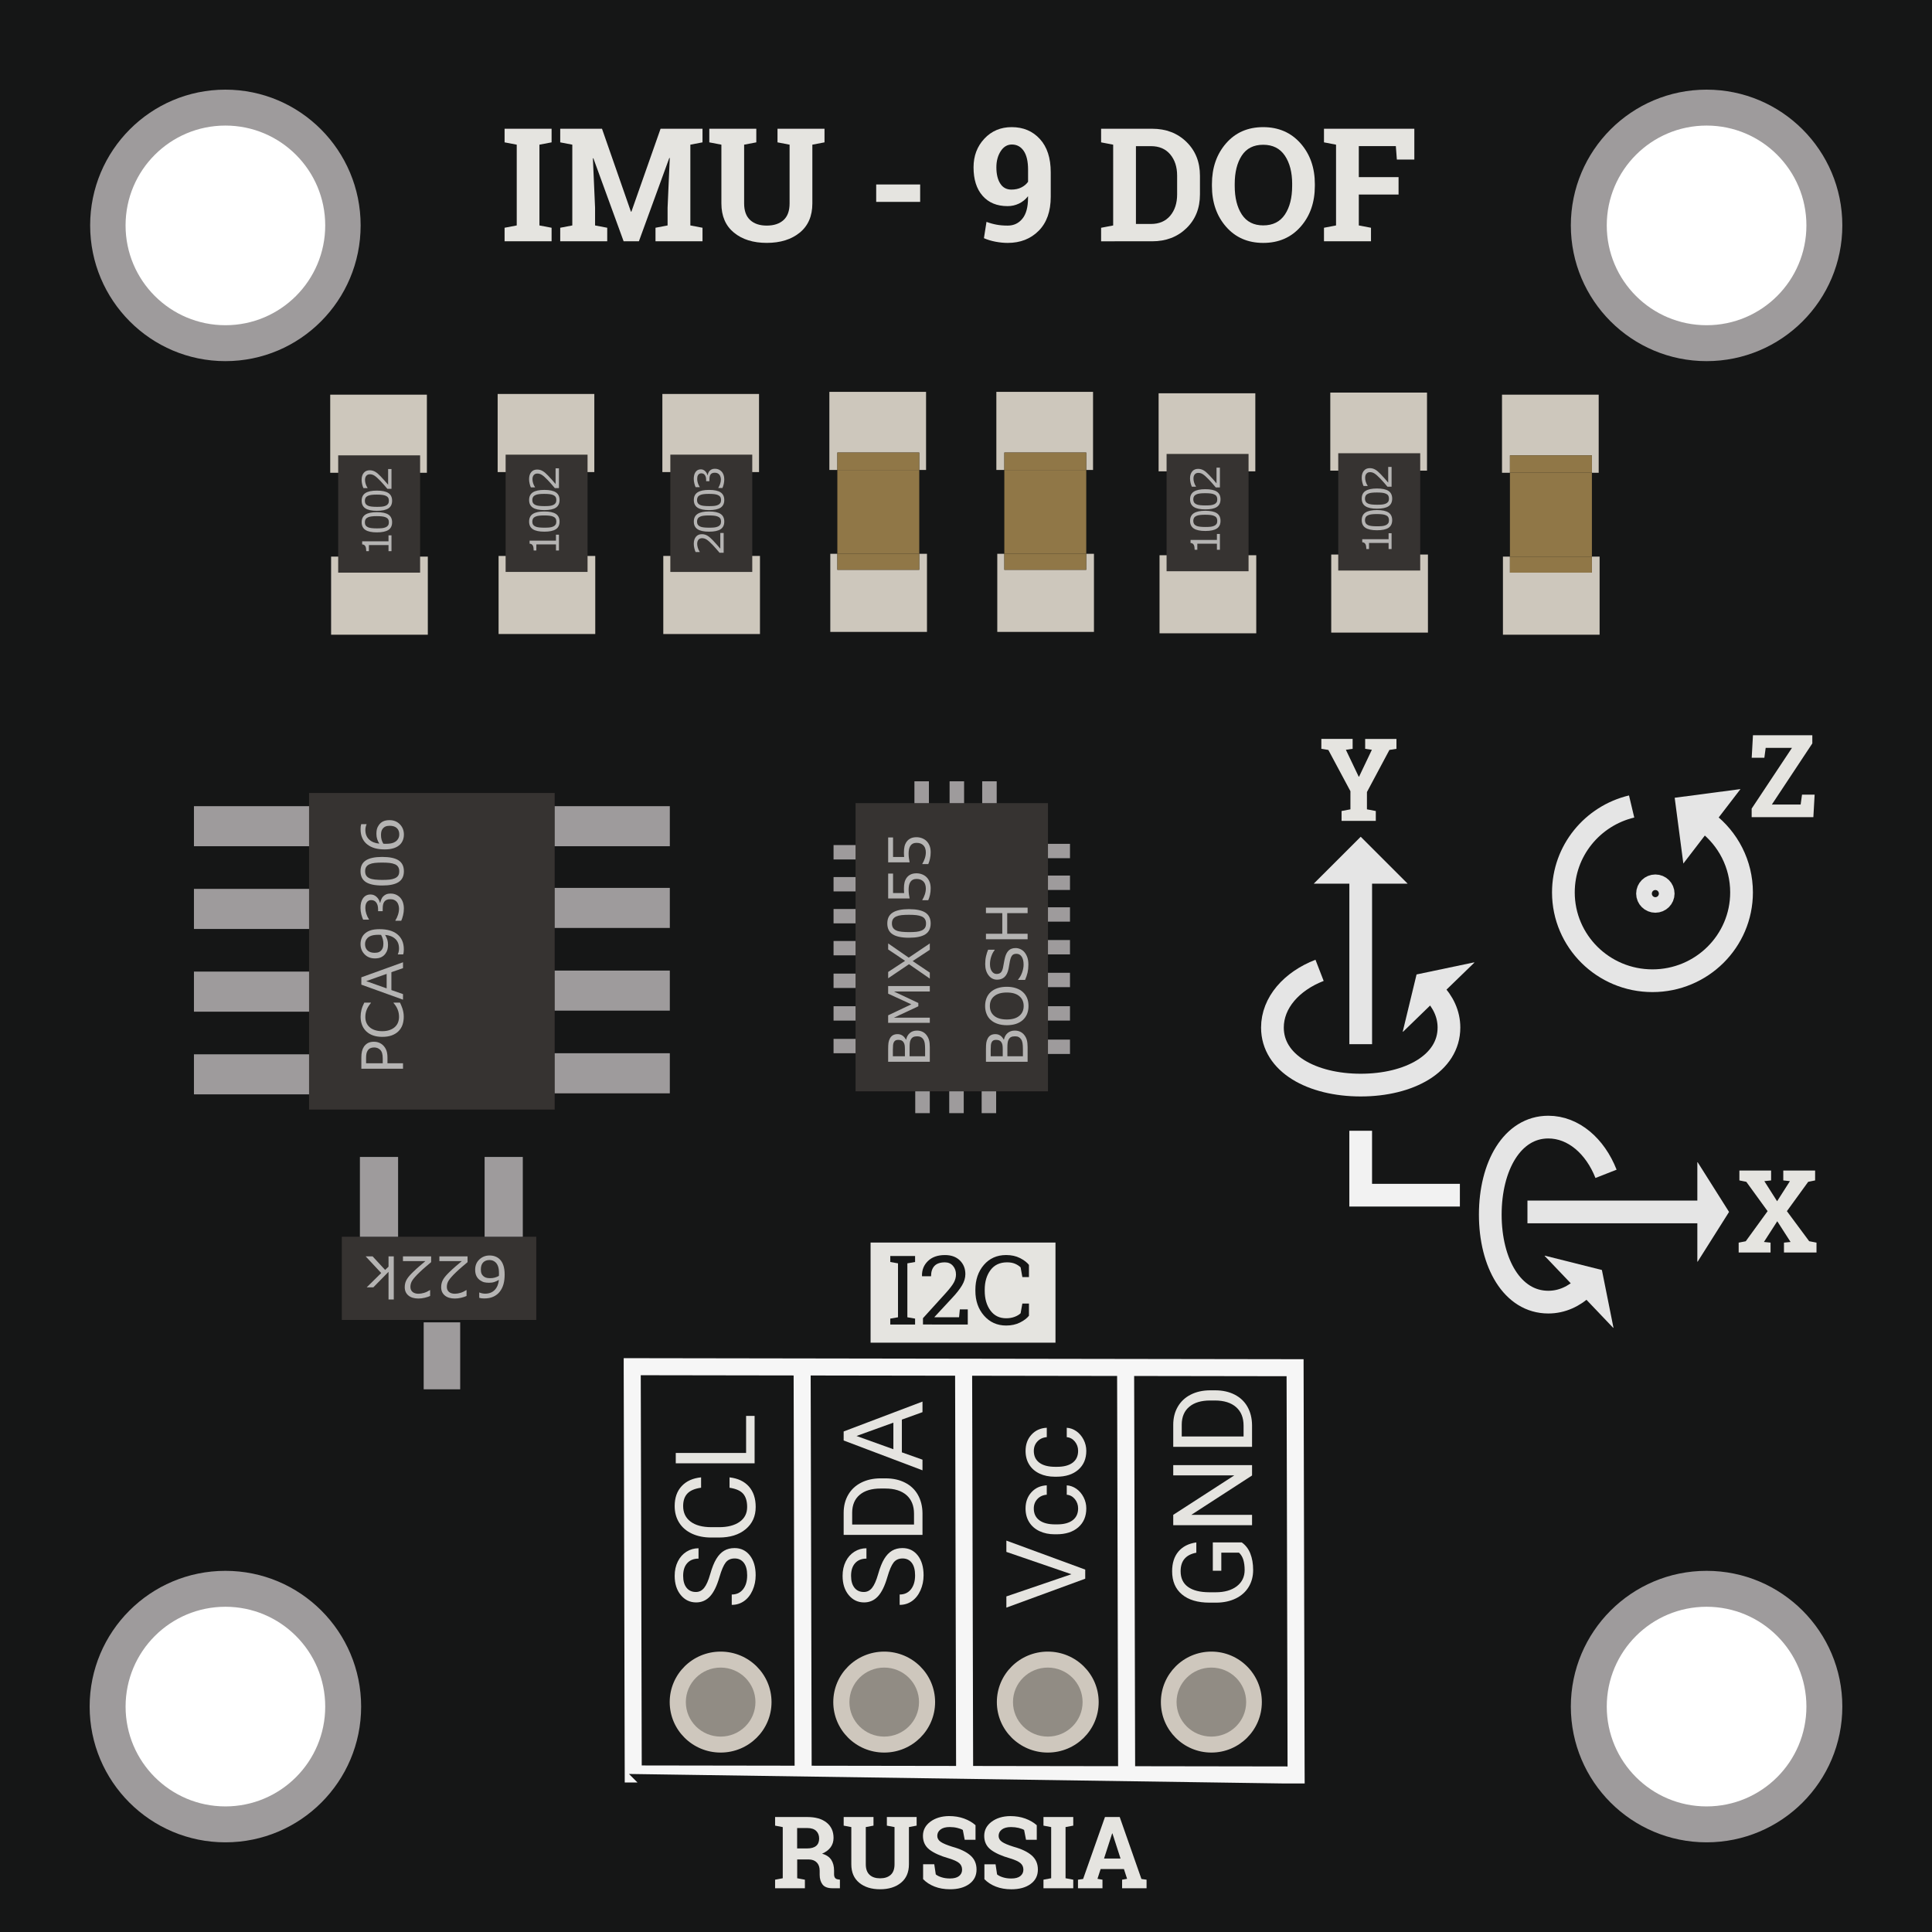 <?xml version="1.0" encoding="utf-8"?>
<!-- Generator: Adobe Illustrator 22.0.1, SVG Export Plug-In . SVG Version: 6.00 Build 0)  -->
<svg version="1.2" baseProfile="tiny" xmlns="http://www.w3.org/2000/svg" xmlns:xlink="http://www.w3.org/1999/xlink" x="0px"
	 y="0px" viewBox="0 0 85.04 85.04" xml:space="preserve">
<g id="Макет_TREMA">
	<g id="Фон_черный">
		<g>
			<rect x="0" y="0" fill="#151616" width="85.04" height="85.04"/>
		</g>
		<g>
		</g>
	</g>
	<g>
		<path fill="#E5E4E0" d="M22.21,6.266V5.667h2.069v0.599l-0.535,0.102v3.555l0.535,0.102v0.595h-2.069
			v-0.595l0.535-0.102V6.368L22.21,6.266z"/>
		<path fill="#E5E4E0" d="M29.481,6.957l-0.021-0.003l-1.338,3.667h-0.672L26.118,6.967l-0.021,0.003
			l0.096,2.174v0.779l0.535,0.102v0.595h-2.069v-0.595l0.532-0.102V6.368l-0.532-0.102V5.667h0.532
			h1.307l1.273,3.65h0.021l1.284-3.65h1.846v0.599l-0.535,0.102v3.555l0.535,0.102v0.595h-2.069
			v-0.595l0.532-0.102v-0.779L29.481,6.957z"/>
		<path fill="#E5E4E0" d="M33.29,5.667v0.599l-0.536,0.102v2.585c0,0.327,0.089,0.571,0.266,0.733
			c0.177,0.163,0.42,0.244,0.729,0.244c0.313,0,0.56-0.081,0.738-0.242
			c0.179-0.161,0.268-0.406,0.268-0.735V6.368l-0.532-0.102V5.667h2.069v0.599l-0.535,0.102v2.585
			c0,0.556-0.185,0.984-0.554,1.286c-0.369,0.301-0.854,0.452-1.453,0.452
			c-0.597,0-1.079-0.151-1.446-0.452c-0.367-0.302-0.551-0.73-0.551-1.286V6.368L31.221,6.266V5.667
			h0.532h1.002H33.29z"/>
		<path fill="#E5E4E0" d="M40.502,8.886h-1.935V8.12h1.935V8.886z"/>
		<path fill="#E5E4E0" d="M44.355,9.93c0.268,0,0.484-0.102,0.648-0.305
			c0.165-0.203,0.247-0.507,0.247-0.914V8.637c-0.111,0.143-0.245,0.251-0.401,0.325
			c-0.155,0.074-0.322,0.111-0.5,0.111c-0.467,0-0.834-0.151-1.099-0.454
			c-0.266-0.303-0.398-0.721-0.398-1.254c0-0.501,0.158-0.921,0.475-1.26
			c0.317-0.339,0.718-0.509,1.203-0.509c0.51,0,0.924,0.174,1.241,0.522
			C46.091,6.466,46.25,6.956,46.25,7.586v1.075c0,0.642-0.177,1.141-0.53,1.497
			c-0.354,0.356-0.808,0.534-1.364,0.534c-0.174,0-0.353-0.018-0.537-0.053s-0.354-0.086-0.51-0.155
			l0.113-0.718c0.153,0.057,0.302,0.098,0.446,0.124C44.013,9.917,44.176,9.93,44.355,9.93z
			 M44.518,8.345c0.166,0,0.312-0.031,0.437-0.094c0.125-0.062,0.224-0.146,0.297-0.25V7.47
			c0-0.363-0.063-0.638-0.191-0.827c-0.129-0.188-0.303-0.282-0.522-0.282
			c-0.201,0-0.365,0.098-0.492,0.294c-0.126,0.196-0.19,0.433-0.19,0.709
			c0,0.299,0.057,0.538,0.17,0.714C44.138,8.256,44.303,8.345,44.518,8.345z"/>
		<path fill="#E5E4E0" d="M50.714,5.667c0.611,0,1.114,0.193,1.51,0.58s0.594,0.883,0.594,1.489v0.82
			c0,0.608-0.198,1.104-0.594,1.488s-0.898,0.577-1.51,0.577H48.467v-0.595l0.531-0.102V6.368
			L48.467,6.266V5.667h0.531H50.714z M50,6.433V9.858h0.663c0.358,0,0.64-0.12,0.844-0.36
			c0.203-0.241,0.306-0.555,0.306-0.942V7.729c0-0.383-0.103-0.695-0.306-0.936
			c-0.204-0.24-0.485-0.36-0.844-0.36H50z"/>
		<path fill="#E5E4E0" d="M57.875,8.181c0,0.726-0.209,1.326-0.628,1.8
			c-0.418,0.474-0.966,0.711-1.644,0.711c-0.675,0-1.22-0.237-1.635-0.711s-0.623-1.074-0.623-1.8
			V8.106c0-0.721,0.207-1.32,0.621-1.796c0.414-0.476,0.959-0.714,1.634-0.714
			c0.677,0,1.226,0.238,1.646,0.714c0.42,0.477,0.629,1.075,0.629,1.796V8.181z M56.877,8.1
			c0-0.513-0.107-0.929-0.322-1.249c-0.216-0.32-0.533-0.479-0.954-0.479s-0.735,0.159-0.942,0.476
			s-0.311,0.735-0.311,1.252v0.082c0,0.522,0.105,0.942,0.314,1.261
			c0.209,0.318,0.523,0.478,0.941,0.478c0.424,0,0.741-0.16,0.954-0.478
			c0.213-0.319,0.319-0.739,0.319-1.261V8.1z"/>
		<path fill="#E5E4E0" d="M58.277,10.025l0.531-0.102V6.368l-0.531-0.102V5.667h3.977v1.357h-0.769
			l-0.045-0.592h-1.63v1.364h1.75V8.562h-1.75v1.361l0.536,0.102v0.595h-2.069V10.025z"/>
	</g>
	<g id="Колодка_i2c">
		<path fill="#CEC7BD" d="M33.96,74.92c0,1.227-1.002,2.222-2.24,2.222
			c-1.238,0-2.242-0.995-2.242-2.222s1.004-2.222,2.242-2.222
			C32.958,72.697,33.96,73.692,33.96,74.92z"/>
		<g>
			<path fill="#E5E4E0" d="M35.538,79.979c0.359,0,0.641,0.081,0.845,0.244
				c0.205,0.163,0.307,0.388,0.307,0.675c0,0.158-0.043,0.296-0.128,0.412s-0.21,0.21-0.375,0.282
				c0.187,0.055,0.321,0.146,0.403,0.272c0.082,0.127,0.123,0.284,0.123,0.473v0.159
				c0,0.069,0.014,0.122,0.042,0.16c0.027,0.038,0.073,0.061,0.137,0.068l0.078,0.011v0.379h-0.328
				c-0.207,0-0.353-0.056-0.437-0.166s-0.126-0.253-0.126-0.429V82.342
				c0-0.152-0.041-0.271-0.123-0.358c-0.082-0.087-0.197-0.133-0.347-0.137h-0.519v0.827l0.339,0.064
				v0.377H34.117v-0.377l0.337-0.064v-2.251L34.117,80.358v-0.379h0.337H35.538z M35.088,81.362h0.439
				c0.176,0,0.309-0.038,0.397-0.112s0.132-0.183,0.132-0.323s-0.044-0.253-0.131-0.337
				c-0.088-0.084-0.217-0.126-0.388-0.126h-0.45V81.362z"/>
			<path fill="#E5E4E0" d="M38.448,79.979v0.379l-0.339,0.064v1.637c0,0.207,0.056,0.361,0.168,0.465
				c0.112,0.103,0.266,0.153,0.461,0.153c0.199,0,0.354-0.051,0.467-0.152
				c0.113-0.103,0.169-0.258,0.169-0.466v-1.637l-0.337-0.064v-0.379h1.31v0.379l-0.339,0.064v1.637
				c0,0.353-0.117,0.623-0.351,0.814s-0.541,0.286-0.92,0.286c-0.378,0-0.683-0.095-0.916-0.286
				s-0.349-0.462-0.349-0.814v-1.637l-0.336-0.064v-0.379h0.336h0.634H38.448z"/>
			<path fill="#E5E4E0" d="M42.939,80.98h-0.476l-0.083-0.431c-0.055-0.034-0.135-0.064-0.241-0.09
				c-0.106-0.026-0.218-0.039-0.337-0.039c-0.174,0-0.308,0.036-0.403,0.108
				c-0.095,0.072-0.143,0.166-0.143,0.281c0,0.106,0.05,0.193,0.149,0.262s0.271,0.141,0.514,0.217
				c0.349,0.096,0.614,0.223,0.794,0.381c0.181,0.158,0.271,0.365,0.271,0.622
				c0,0.269-0.107,0.48-0.321,0.636s-0.497,0.232-0.847,0.232c-0.251,0-0.477-0.039-0.679-0.118
				c-0.202-0.079-0.37-0.188-0.505-0.327v-0.655h0.491l0.067,0.446
				c0.064,0.052,0.15,0.095,0.26,0.128c0.109,0.034,0.231,0.051,0.366,0.051
				c0.174,0,0.306-0.035,0.396-0.105c0.09-0.07,0.136-0.165,0.136-0.282
				c0-0.121-0.043-0.218-0.129-0.291c-0.086-0.073-0.237-0.142-0.453-0.207
				c-0.375-0.107-0.659-0.235-0.852-0.383c-0.192-0.148-0.289-0.351-0.289-0.607
				c0-0.254,0.108-0.462,0.326-0.624c0.217-0.161,0.49-0.244,0.819-0.248
				c0.243,0,0.465,0.036,0.665,0.109c0.2,0.073,0.368,0.171,0.504,0.293V80.98z"/>
			<path fill="#E5E4E0" d="M45.637,80.98h-0.475l-0.084-0.431c-0.055-0.034-0.135-0.064-0.24-0.09
				C44.732,80.434,44.619,80.421,44.5,80.421c-0.174,0-0.307,0.036-0.402,0.108
				c-0.095,0.072-0.142,0.166-0.142,0.281c0,0.106,0.05,0.193,0.149,0.262s0.271,0.141,0.515,0.217
				c0.348,0.096,0.613,0.223,0.793,0.381s0.271,0.365,0.271,0.622c0,0.269-0.107,0.48-0.322,0.636
				s-0.496,0.232-0.848,0.232c-0.25,0-0.477-0.039-0.679-0.118c-0.202-0.079-0.37-0.188-0.505-0.327
				v-0.655h0.491l0.067,0.446c0.064,0.052,0.151,0.095,0.26,0.128
				c0.109,0.034,0.23,0.051,0.365,0.051c0.174,0,0.307-0.035,0.396-0.105s0.137-0.165,0.137-0.282
				c0-0.121-0.043-0.218-0.131-0.291c-0.086-0.073-0.236-0.142-0.451-0.207
				c-0.376-0.107-0.66-0.235-0.853-0.383c-0.192-0.148-0.289-0.351-0.289-0.607
				c0-0.254,0.108-0.462,0.326-0.624c0.217-0.161,0.489-0.244,0.819-0.248
				c0.242,0,0.465,0.036,0.664,0.109s0.367,0.171,0.504,0.293V80.98z"/>
			<path fill="#E5E4E0" d="M45.93,80.358v-0.379h1.311v0.379l-0.339,0.064v2.251l0.339,0.064v0.377h-1.311
				v-0.377l0.339-0.064v-2.251L45.93,80.358z"/>
			<path fill="#E5E4E0" d="M47.448,82.738l0.227-0.032l0.962-2.727h0.649l0.956,2.727l0.226,0.032v0.377
				h-1.077v-0.377l0.22-0.039l-0.14-0.431h-1.025l-0.139,0.431l0.22,0.039v0.377h-1.078V82.738z
				 M48.596,81.806h0.726l-0.356-1.104h-0.013L48.596,81.806z"/>
		</g>
		<ellipse fill="#918C84" cx="31.72" cy="74.92" rx="1.532" ry="1.519"/>
		<rect x="38.32" y="54.693" fill="#E5E4E0" width="8.139" height="4.407"/>
		<g>
			<path fill="#151616" d="M39.187,55.549v-0.263h1.092v0.263l-0.34,0.059v2.374l0.34,0.059v0.261h-1.092
				v-0.261l0.34-0.059v-2.374L39.187,55.549z"/>
			<path fill="#151616" d="M40.626,58.301v-0.279l0.996-1.098c0.178-0.197,0.299-0.354,0.362-0.47
				s0.095-0.234,0.095-0.356c0-0.15-0.044-0.277-0.133-0.38c-0.089-0.103-0.207-0.154-0.353-0.154
				c-0.21,0-0.365,0.054-0.463,0.159c-0.099,0.106-0.148,0.257-0.148,0.452h-0.395l-0.004-0.013
				c-0.007-0.26,0.08-0.478,0.26-0.654c0.181-0.177,0.431-0.265,0.751-0.265
				c0.274,0,0.493,0.078,0.655,0.236s0.243,0.359,0.243,0.604c0,0.165-0.049,0.329-0.147,0.493
				s-0.236,0.342-0.414,0.532l-0.8,0.863l0.004,0.01h1.08l0.034-0.346h0.349v0.665H40.626z"/>
			<path fill="#151616" d="M45.291,56.212h-0.29l-0.077-0.427c-0.067-0.064-0.149-0.118-0.246-0.159
				c-0.098-0.042-0.215-0.062-0.35-0.062c-0.316,0-0.559,0.113-0.729,0.341
				c-0.17,0.227-0.255,0.516-0.255,0.864v0.048c0,0.349,0.083,0.638,0.25,0.866
				s0.397,0.343,0.693,0.343c0.137,0,0.263-0.021,0.375-0.064c0.113-0.043,0.2-0.095,0.262-0.157
				l0.077-0.427h0.29v0.537c-0.088,0.111-0.22,0.211-0.395,0.299
				c-0.176,0.088-0.379,0.132-0.609,0.132c-0.396,0-0.72-0.146-0.974-0.436s-0.38-0.654-0.38-1.093
				v-0.044c0-0.441,0.125-0.807,0.374-1.096c0.25-0.289,0.576-0.434,0.98-0.434
				c0.23,0,0.434,0.044,0.609,0.133c0.175,0.089,0.307,0.189,0.395,0.3V56.212z"/>
		</g>
		<path fill="none" stroke="#F6F6F6" stroke-width="0.75" stroke-miterlimit="10" d="M28.06,78.084
			c-0.123-0-0.187-0-0.187-0l-0.045-17.866c0,0-0-0.03-0-0.061
			c0.038,0,0.076,0,0.076,0l29.055,0.045c0,0,0.017,0,0.046,0
			c0.006,2.421,0.044,17.54,0.044,17.54s0,0.193,0.001,0.386
			c-0.061-0-0.122-0-0.122-0S30.544,78.088,28.06,78.084z"/>
		
			<line fill="none" stroke="#F6F6F6" stroke-width="0.75" stroke-miterlimit="10" x1="35.307" y1="60.211" x2="35.352" y2="78.076"/>
		
			<line fill="none" stroke="#F6F6F6" stroke-width="0.75" stroke-miterlimit="10" x1="42.414" y1="60.014" x2="42.459" y2="77.88"/>
		
			<line fill="none" stroke="#F6F6F6" stroke-width="0.75" stroke-miterlimit="10" x1="49.545" y1="60.014" x2="49.59" y2="77.88"/>
		<path fill="#CEC7BD" d="M41.16,74.92c0,1.227-1.002,2.222-2.24,2.222s-2.242-0.995-2.242-2.222
			s1.004-2.222,2.242-2.222S41.16,73.692,41.16,74.92z"/>
		<ellipse fill="#918C84" cx="38.92" cy="74.92" rx="1.532" ry="1.519"/>
		<path fill="#CEC7BD" d="M48.36,74.92c0,1.227-1.002,2.222-2.24,2.222s-2.242-0.995-2.242-2.222
			s1.004-2.222,2.242-2.222S48.36,73.692,48.36,74.92z"/>
		<ellipse fill="#918C84" cx="46.12" cy="74.92" rx="1.532" ry="1.519"/>
		<path fill="#CEC7BD" d="M55.542,74.92c0,1.227-0.994,2.222-2.221,2.222s-2.223-0.995-2.223-2.222
			s0.995-2.222,2.223-2.222S55.542,73.692,55.542,74.92z"/>
		<ellipse fill="#918C84" cx="53.32" cy="74.92" rx="1.532" ry="1.519"/>
		<g>
			<path fill="#E5E4E0" d="M31.668,69.417c-0.113,0.389-0.251,0.672-0.416,0.85
				c-0.165,0.177-0.368,0.266-0.609,0.266c-0.273,0-0.5-0.108-0.678-0.325
				c-0.179-0.216-0.268-0.498-0.268-0.845c0-0.236,0.046-0.446,0.138-0.632
				c0.092-0.185,0.219-0.328,0.381-0.43s0.339-0.152,0.531-0.152v0.456
				c-0.21,0-0.376,0.065-0.496,0.198c-0.121,0.132-0.181,0.319-0.181,0.56
				c0,0.224,0.05,0.398,0.149,0.523c0.1,0.126,0.237,0.188,0.414,0.188
				c0.142,0,0.262-0.06,0.359-0.179s0.188-0.321,0.269-0.607s0.171-0.51,0.269-0.671
				s0.211-0.281,0.342-0.359s0.284-0.117,0.46-0.117c0.281,0,0.506,0.109,0.676,0.326
				c0.169,0.218,0.254,0.509,0.254,0.872c0,0.236-0.046,0.457-0.137,0.662
				c-0.091,0.204-0.216,0.362-0.375,0.474c-0.159,0.111-0.339,0.166-0.541,0.166v-0.456
				c0.21,0,0.375-0.076,0.497-0.229c0.122-0.154,0.182-0.359,0.182-0.616
				c0-0.239-0.049-0.423-0.147-0.551c-0.099-0.127-0.233-0.191-0.403-0.191s-0.302,0.06-0.395,0.178
				S31.759,69.106,31.668,69.417z"/>
			<path fill="#E5E4E0" d="M32.114,65.029c0.367,0.042,0.65,0.177,0.85,0.402
				c0.199,0.227,0.299,0.526,0.299,0.901c0,0.406-0.147,0.732-0.441,0.978s-0.688,0.367-1.18,0.367
				h-0.334c-0.322,0-0.606-0.057-0.851-0.171s-0.433-0.276-0.564-0.486
				c-0.131-0.209-0.196-0.452-0.196-0.728c0-0.365,0.103-0.658,0.309-0.879s0.491-0.349,0.854-0.385
				v0.456c-0.277,0.039-0.478,0.124-0.603,0.256s-0.187,0.315-0.187,0.552
				c0,0.29,0.108,0.518,0.325,0.682c0.216,0.165,0.524,0.247,0.923,0.247h0.336
				c0.377,0,0.677-0.078,0.899-0.233c0.223-0.156,0.334-0.375,0.334-0.655
				c0-0.252-0.058-0.445-0.173-0.58c-0.115-0.135-0.315-0.224-0.602-0.268V65.029z"/>
			<path fill="#E5E4E0" d="M32.841,63.954v-1.631h0.374v2.087h-3.47V63.954H32.841z"/>
		</g>
		<g>
			<path fill="#E5E4E0" d="M39.059,69.417c-0.113,0.389-0.251,0.672-0.416,0.85
				c-0.165,0.177-0.368,0.266-0.609,0.266c-0.273,0-0.5-0.108-0.678-0.325
				c-0.179-0.216-0.268-0.498-0.268-0.845c0-0.236,0.046-0.446,0.138-0.632
				c0.092-0.185,0.219-0.328,0.381-0.43s0.339-0.152,0.531-0.152v0.456
				c-0.21,0-0.376,0.065-0.496,0.198c-0.121,0.132-0.181,0.319-0.181,0.56
				c0,0.224,0.05,0.398,0.149,0.523c0.1,0.126,0.237,0.188,0.414,0.188
				c0.142,0,0.262-0.06,0.359-0.179s0.188-0.321,0.269-0.607s0.171-0.51,0.269-0.671
				s0.211-0.281,0.342-0.359s0.284-0.117,0.46-0.117c0.281,0,0.506,0.109,0.676,0.326
				c0.169,0.218,0.254,0.509,0.254,0.872c0,0.236-0.046,0.457-0.137,0.662
				c-0.091,0.204-0.216,0.362-0.375,0.474c-0.159,0.111-0.339,0.166-0.541,0.166v-0.456
				c0.21,0,0.375-0.076,0.497-0.229c0.122-0.154,0.182-0.359,0.182-0.616
				c0-0.239-0.049-0.423-0.147-0.551c-0.099-0.127-0.233-0.191-0.403-0.191s-0.302,0.06-0.395,0.178
				S39.149,69.106,39.059,69.417z"/>
			<path fill="#E5E4E0" d="M40.605,67.56h-3.47v-0.971c0-0.3,0.067-0.564,0.2-0.794
				c0.134-0.23,0.324-0.408,0.57-0.533s0.529-0.188,0.849-0.19h0.221
				c0.328,0,0.614,0.062,0.86,0.188c0.247,0.125,0.436,0.304,0.567,0.536s0.2,0.503,0.203,0.812
				V67.56z M37.51,67.105h2.722v-0.477c0-0.35-0.11-0.622-0.329-0.816
				c-0.22-0.194-0.532-0.292-0.938-0.292h-0.203c-0.394,0-0.701,0.092-0.919,0.275
				s-0.33,0.443-0.333,0.78V67.105z"/>
			<path fill="#E5E4E0" d="M39.697,62.486v1.441l0.908,0.323v0.468l-3.47-1.313v-0.397l3.47-1.315v0.465
				L39.697,62.486z M39.323,63.79v-1.169l-1.623,0.586L39.323,63.79z"/>
		</g>
		<g>
			<path fill="#E5E4E0" d="M47.16,69.292l-2.863-0.983V67.812l3.471,1.276v0.401l-3.471,1.273v-0.493
				L47.16,69.292z"/>
			<path fill="#E5E4E0" d="M47.455,66.395c0-0.156-0.048-0.292-0.143-0.409
				c-0.096-0.116-0.215-0.181-0.357-0.193v-0.413c0.147,0.008,0.288,0.058,0.422,0.15
				c0.133,0.094,0.239,0.218,0.319,0.373c0.079,0.155,0.119,0.319,0.119,0.492
				c0,0.349-0.117,0.625-0.352,0.831c-0.234,0.205-0.555,0.308-0.962,0.308h-0.074
				c-0.251,0-0.474-0.045-0.669-0.137c-0.195-0.091-0.348-0.223-0.455-0.394
				c-0.108-0.171-0.162-0.373-0.162-0.605c0-0.287,0.086-0.525,0.26-0.715
				c0.173-0.19,0.397-0.291,0.674-0.304v0.413c-0.167,0.013-0.304,0.075-0.411,0.188
				c-0.107,0.113-0.16,0.252-0.16,0.418c0,0.222,0.08,0.394,0.241,0.516s0.395,0.184,0.7,0.184
				h0.083c0.297,0,0.526-0.061,0.687-0.183C47.375,66.793,47.455,66.62,47.455,66.395z"/>
			<path fill="#E5E4E0" d="M47.455,63.861c0-0.156-0.048-0.292-0.143-0.409
				c-0.096-0.116-0.215-0.181-0.357-0.193V62.846c0.147,0.008,0.288,0.058,0.422,0.15
				c0.133,0.094,0.239,0.218,0.319,0.373c0.079,0.155,0.119,0.319,0.119,0.492
				c0,0.349-0.117,0.625-0.352,0.831C47.229,64.897,46.909,65,46.502,65h-0.074
				c-0.251,0-0.474-0.045-0.669-0.137c-0.195-0.091-0.348-0.223-0.455-0.394
				c-0.108-0.171-0.162-0.373-0.162-0.605c0-0.287,0.086-0.525,0.26-0.715
				c0.173-0.19,0.397-0.291,0.674-0.304v0.413c-0.167,0.013-0.304,0.075-0.411,0.188
				c-0.107,0.113-0.16,0.252-0.16,0.418c0,0.222,0.08,0.394,0.241,0.516s0.395,0.184,0.7,0.184
				h0.083c0.297,0,0.526-0.061,0.687-0.183C47.375,64.26,47.455,64.087,47.455,63.861z"/>
		</g>
		<g>
			<path fill="#E5E4E0" d="M54.656,67.891c0.168,0.116,0.294,0.279,0.378,0.488
				c0.083,0.208,0.125,0.451,0.125,0.729c0,0.28-0.066,0.529-0.199,0.747
				c-0.133,0.217-0.321,0.385-0.566,0.504c-0.244,0.119-0.528,0.181-0.851,0.184h-0.303
				c-0.522,0-0.928-0.121-1.215-0.363c-0.288-0.241-0.432-0.581-0.432-1.02
				c0-0.359,0.093-0.648,0.277-0.867c0.186-0.219,0.448-0.353,0.788-0.401v0.453
				c-0.461,0.086-0.691,0.356-0.691,0.813c0,0.304,0.107,0.534,0.323,0.691
				c0.216,0.156,0.527,0.235,0.937,0.237h0.283c0.39,0,0.699-0.089,0.93-0.265
				c0.229-0.177,0.345-0.415,0.345-0.716c0-0.171-0.02-0.319-0.058-0.447
				c-0.038-0.127-0.102-0.232-0.192-0.316h-0.777v0.797h-0.374v-1.248H54.656z"/>
			<path fill="#E5E4E0" d="M55.111,64.49v0.456l-2.674,1.732h2.674v0.456H51.642v-0.456l2.686-1.736H51.642
				v-0.452H55.111z"/>
			<path fill="#E5E4E0" d="M55.111,63.685H51.642v-0.971c0-0.3,0.066-0.564,0.2-0.794
				c0.133-0.23,0.323-0.408,0.569-0.533s0.529-0.188,0.849-0.19h0.222
				c0.327,0,0.614,0.062,0.86,0.188c0.246,0.125,0.436,0.304,0.567,0.536s0.199,0.503,0.202,0.812
				V63.685z M52.016,63.23h2.722v-0.477c0-0.35-0.109-0.622-0.329-0.816s-0.532-0.292-0.938-0.292
				h-0.203c-0.395,0-0.7,0.092-0.919,0.275s-0.33,0.443-0.333,0.78V63.23z"/>
		</g>
	</g>
	<g id="Креп._отверстия">
		<circle fill="#9E9B9C" cx="75.118" cy="9.921" r="5.975"/>
		<path fill="#FFFFFF" d="M12.781,8.907c0,2.124-1.737,3.848-3.879,3.848c-2.144,0-3.881-1.724-3.881-3.848
			S6.757,5.06,8.901,5.06C11.044,5.06,12.781,6.783,12.781,8.907z"/>
		<path fill="#FFFFFF" d="M79.512,9.922c0,2.426-1.967,4.393-4.393,4.393c-2.428,0-4.395-1.967-4.395-4.393
			c0-2.428,1.967-4.395,4.395-4.395C77.545,5.528,79.512,7.494,79.512,9.922z"/>
		<circle fill="#9E9B9C" cx="75.118" cy="75.118" r="5.975"/>
		<path fill="#FFFFFF" d="M79.512,75.117c0,2.426-1.967,4.395-4.395,4.395
			c-2.426,0-4.393-1.969-4.393-4.395c0-2.426,1.967-4.393,4.393-4.393
			C77.545,70.724,79.512,72.691,79.512,75.117z"/>
		<g id="XMLID_19_">
			<g>
				<circle fill="#9E9B9C" cx="9.921" cy="75.118" r="5.975"/>
			</g>
			<g>
			</g>
		</g>
		<path fill="#FFFFFF" d="M14.315,75.119c0,2.426-1.967,4.393-4.394,4.393S5.528,77.545,5.528,75.119
			c0-2.428,1.967-4.395,4.394-4.395S14.315,72.691,14.315,75.119z"/>
		<ellipse fill="#9E9B9C" cx="9.921" cy="9.921" rx="5.953" ry="5.975"/>
		<path fill="#FFFFFF" d="M14.315,9.922c0,2.426-1.967,4.393-4.393,4.393c-2.428,0-4.395-1.967-4.395-4.393
			c0-2.428,1.967-4.395,4.395-4.395C12.348,5.528,14.315,7.494,14.315,9.922z"/>
	</g>
</g>
<g id="_x36_22k">
	<g id="XMLID_6_">
		<g>
			<rect x="15.046" y="54.437" fill="#363331" width="8.559" height="3.662"/>
		</g>
		<g>
		</g>
	</g>
	<g id="XMLID_18_">
		<g>
			<rect x="18.649" y="58.205" fill="#9E9B9C" width="1.607" height="2.948"/>
		</g>
		<g>
		</g>
	</g>
	<g id="XMLID_16_">
		<g>
			<rect x="15.842" y="50.925" fill="#9E9B9C" width="1.681" height="3.512"/>
		</g>
		<g>
		</g>
	</g>
	<g id="XMLID_17_">
		<g>
			<rect x="21.331" y="50.925" fill="#9E9B9C" width="1.681" height="3.512"/>
		</g>
		<g>
		</g>
	</g>
	<g>
		<path fill="#B5B4B3" d="M20.915,55.89c0-0.185,0.061-0.336,0.184-0.452
			c0.123-0.117,0.273-0.176,0.451-0.176c0.09,0,0.172,0.014,0.247,0.042
			c0.074,0.027,0.139,0.068,0.196,0.123c0.071,0.067,0.125,0.157,0.163,0.269s0.057,0.246,0.057,0.403
			c0,0.161-0.017,0.304-0.052,0.429c-0.035,0.124-0.09,0.235-0.167,0.332
			c-0.072,0.092-0.165,0.164-0.279,0.216s-0.247,0.077-0.399,0.077c-0.048,0-0.089-0.002-0.122-0.006
			c-0.033-0.004-0.066-0.012-0.1-0.022V56.892h0.013c0.023,0.012,0.058,0.023,0.104,0.034
			s0.094,0.017,0.142,0.017c0.177,0,0.317-0.055,0.422-0.164c0.105-0.109,0.167-0.258,0.184-0.444
			c-0.069,0.042-0.137,0.073-0.204,0.095s-0.145,0.032-0.232,0.032c-0.078,0-0.146-0.007-0.206-0.021
			c-0.06-0.014-0.121-0.043-0.183-0.086c-0.072-0.05-0.126-0.112-0.163-0.188
			C20.933,56.09,20.915,55.998,20.915,55.89z M21.165,55.88c0,0.076,0.011,0.139,0.034,0.188
			c0.022,0.049,0.06,0.093,0.111,0.129c0.038,0.026,0.08,0.043,0.126,0.052
			c0.046,0.008,0.094,0.012,0.144,0.012c0.07,0,0.135-0.008,0.194-0.024
			c0.06-0.016,0.122-0.041,0.185-0.075c0.001-0.019,0.003-0.035,0.003-0.052
			c0.001-0.018,0.001-0.038,0.001-0.063c0-0.129-0.013-0.23-0.04-0.305s-0.063-0.133-0.11-0.177
			c-0.038-0.035-0.079-0.062-0.123-0.078s-0.092-0.025-0.144-0.025c-0.119,0-0.212,0.036-0.281,0.108
			S21.165,55.745,21.165,55.88z"/>
		<path fill="#B5B4B3" d="M19.338,55.3h1.242v0.255c-0.086,0.073-0.173,0.146-0.259,0.22
			c-0.087,0.074-0.167,0.146-0.242,0.219c-0.158,0.151-0.266,0.272-0.324,0.361
			c-0.059,0.089-0.087,0.186-0.087,0.289c0,0.094,0.031,0.168,0.094,0.222
			c0.062,0.053,0.15,0.08,0.263,0.08c0.075,0,0.156-0.014,0.243-0.039
			c0.087-0.026,0.172-0.066,0.255-0.12h0.013v0.257c-0.059,0.028-0.136,0.054-0.234,0.078
			c-0.097,0.023-0.191,0.035-0.282,0.035c-0.188,0-0.335-0.045-0.442-0.135s-0.16-0.212-0.16-0.366
			c0-0.069,0.009-0.134,0.026-0.193s0.044-0.116,0.078-0.171c0.032-0.05,0.07-0.1,0.113-0.148
			s0.096-0.104,0.157-0.162c0.088-0.086,0.179-0.169,0.272-0.249c0.094-0.08,0.181-0.154,0.263-0.223
			h-0.987V55.3z"/>
		<path fill="#B5B4B3" d="M17.735,55.3h1.242v0.255c-0.086,0.073-0.173,0.146-0.259,0.22
			c-0.087,0.074-0.167,0.146-0.242,0.219c-0.158,0.151-0.266,0.272-0.324,0.361
			c-0.059,0.089-0.087,0.186-0.087,0.289c0,0.094,0.031,0.168,0.094,0.222
			c0.062,0.053,0.15,0.08,0.263,0.08c0.075,0,0.156-0.014,0.243-0.039
			c0.087-0.026,0.172-0.066,0.255-0.12h0.013v0.257c-0.059,0.028-0.136,0.054-0.234,0.078
			c-0.097,0.023-0.191,0.035-0.282,0.035c-0.188,0-0.335-0.045-0.442-0.135s-0.16-0.212-0.16-0.366
			c0-0.069,0.009-0.134,0.026-0.193s0.044-0.116,0.078-0.171c0.032-0.05,0.07-0.1,0.113-0.148
			s0.096-0.104,0.157-0.162c0.088-0.086,0.179-0.169,0.272-0.249c0.094-0.08,0.181-0.154,0.263-0.223
			h-0.987V55.3z"/>
		<path fill="#B5B4B3" d="M16.094,55.3h0.306l0.552,0.598l0.15-0.143V55.3h0.231v1.9h-0.231v-1.219
			l-0.669,0.683h-0.292l0.639-0.63L16.094,55.3z"/>
	</g>
</g>
<g id="BMX055">
	<g id="XMLID_5_">
		<g>
			<rect x="37.659" y="35.351" fill="#363331" width="8.469" height="12.685"/>
		</g>
		<g>
		</g>
	</g>
	<rect x="36.69" y="37.197" fill="#9E9B9C" width="0.969" height="0.634"/>
	<rect x="36.69" y="38.605" fill="#9E9B9C" width="0.969" height="0.632"/>
	<rect x="36.69" y="40.011" fill="#9E9B9C" width="0.969" height="0.632"/>
	<rect x="36.69" y="41.419" fill="#9E9B9C" width="0.969" height="0.632"/>
	<rect x="36.69" y="42.855" fill="#9E9B9C" width="0.969" height="0.632"/>
	<rect x="36.69" y="44.291" fill="#9E9B9C" width="0.969" height="0.632"/>
	<rect x="36.69" y="45.728" fill="#9E9B9C" width="0.969" height="0.632"/>
	<rect x="46.128" y="37.143" fill="#9E9B9C" width="0.969" height="0.632"/>
	<rect x="46.128" y="38.539" fill="#9E9B9C" width="0.969" height="0.634"/>
	<rect x="46.128" y="39.936" fill="#9E9B9C" width="0.969" height="0.632"/>
	<rect x="46.128" y="41.377" fill="#9E9B9C" width="0.969" height="0.632"/>
	<rect x="46.128" y="42.819" fill="#9E9B9C" width="0.969" height="0.632"/>
	<rect x="46.128" y="44.29" fill="#9E9B9C" width="0.969" height="0.632"/>
	<rect x="46.128" y="45.76" fill="#9E9B9C" width="0.969" height="0.632"/>
	<rect x="43.209" y="48.036" fill="#9E9B9C" width="0.638" height="0.961"/>
	<rect x="41.782" y="48.036" fill="#9E9B9C" width="0.638" height="0.961"/>
	<rect x="40.286" y="48.036" fill="#9E9B9C" width="0.64" height="0.961"/>
	<rect x="43.233" y="34.39" fill="#9E9B9C" width="0.638" height="0.961"/>
	<rect x="41.798" y="34.39" fill="#9E9B9C" width="0.638" height="0.961"/>
	<rect x="40.25" y="34.39" fill="#9E9B9C" width="0.638" height="0.961"/>
	<g>
		<path fill="#B5B4B3" d="M40.363,45.363c0.091,0,0.171,0.018,0.241,0.052s0.127,0.08,0.172,0.138
			c0.054,0.068,0.093,0.144,0.116,0.226s0.035,0.186,0.035,0.312v0.645h-1.834v-0.539
			c0-0.133,0.005-0.231,0.015-0.298c0.01-0.065,0.03-0.129,0.062-0.189
			c0.036-0.066,0.081-0.115,0.136-0.145c0.055-0.03,0.122-0.046,0.199-0.046
			c0.087,0,0.161,0.022,0.223,0.066c0.061,0.044,0.11,0.103,0.147,0.176h0.01
			c0.025-0.123,0.08-0.22,0.164-0.291C40.13,45.399,40.235,45.363,40.363,45.363z M39.536,45.771
			c-0.044,0-0.082,0.007-0.112,0.021c-0.03,0.015-0.055,0.039-0.074,0.071
			c-0.022,0.038-0.036,0.085-0.041,0.14c-0.005,0.054-0.008,0.122-0.008,0.202v0.288h0.53v-0.312
			c0-0.075-0.004-0.136-0.012-0.181s-0.024-0.086-0.049-0.125c-0.024-0.038-0.056-0.064-0.095-0.081
			C39.636,45.778,39.589,45.771,39.536,45.771z M40.373,45.615c-0.074,0-0.133,0.011-0.176,0.033
			c-0.043,0.021-0.081,0.062-0.111,0.119c-0.021,0.039-0.034,0.087-0.04,0.143
			s-0.009,0.124-0.009,0.203v0.38h0.683v-0.319c0-0.106-0.006-0.193-0.017-0.261
			c-0.011-0.067-0.032-0.123-0.061-0.166c-0.032-0.046-0.069-0.079-0.11-0.1
			C40.49,45.626,40.438,45.615,40.373,45.615z"/>
		<path fill="#B5B4B3" d="M40.927,43.401v0.241h-1.581l1.076,0.506v0.145l-1.076,0.502h1.581v0.226h-1.834
			v-0.33l1.021-0.484l-1.021-0.469v-0.336H40.927z"/>
		<path fill="#B5B4B3" d="M39.093,41.525l0.906,0.628l0.928-0.626v0.28l-0.755,0.496l0.755,0.508v0.264
			l-0.916-0.634l-0.917,0.619v-0.278l0.745-0.49l-0.745-0.501V41.525z"/>
		<path fill="#B5B4B3" d="M40.009,40.018c0.329,0,0.571,0.051,0.725,0.153
			c0.154,0.102,0.231,0.261,0.231,0.476c0,0.218-0.078,0.378-0.234,0.478
			c-0.156,0.101-0.396,0.151-0.719,0.151c-0.326,0-0.567-0.051-0.723-0.152
			c-0.156-0.102-0.233-0.261-0.233-0.477c0-0.218,0.079-0.377,0.237-0.478
			C39.451,40.068,39.689,40.018,40.009,40.018z M40.568,40.339c-0.066-0.028-0.145-0.048-0.235-0.058
			c-0.09-0.01-0.198-0.015-0.324-0.015c-0.125,0-0.233,0.005-0.325,0.015
			c-0.092,0.01-0.17,0.03-0.234,0.059c-0.063,0.029-0.111,0.067-0.143,0.117
			c-0.032,0.049-0.048,0.113-0.048,0.19c0,0.077,0.016,0.14,0.048,0.19
			c0.032,0.05,0.081,0.09,0.145,0.119c0.061,0.028,0.14,0.047,0.238,0.057
			c0.098,0.01,0.205,0.016,0.322,0.016c0.128,0,0.235-0.005,0.321-0.014
			c0.086-0.009,0.164-0.028,0.231-0.057c0.064-0.027,0.113-0.065,0.147-0.114
			s0.05-0.115,0.05-0.196c0-0.076-0.016-0.14-0.048-0.19
			C40.682,40.406,40.633,40.367,40.568,40.339z"/>
		<path fill="#B5B4B3" d="M40.344,38.44c0.085,0,0.167,0.016,0.245,0.046
			c0.078,0.031,0.144,0.073,0.197,0.127c0.058,0.059,0.102,0.128,0.133,0.209s0.046,0.175,0.046,0.282
			c0,0.099-0.01,0.195-0.031,0.287c-0.021,0.092-0.046,0.169-0.076,0.233h-0.26v-0.017
			c0.043-0.066,0.079-0.145,0.109-0.234c0.03-0.089,0.045-0.177,0.045-0.264
			c0-0.058-0.008-0.114-0.025-0.168c-0.016-0.054-0.045-0.103-0.086-0.145
			c-0.036-0.036-0.078-0.062-0.127-0.081c-0.049-0.018-0.106-0.027-0.171-0.027
			c-0.063,0-0.117,0.011-0.16,0.032s-0.078,0.052-0.104,0.09c-0.031,0.042-0.053,0.094-0.066,0.154
			c-0.013,0.061-0.019,0.128-0.019,0.204c0,0.072,0.005,0.141,0.015,0.207s0.02,0.124,0.03,0.171
			h-0.945v-1.094h0.215v0.858h0.488c-0.003-0.035-0.006-0.071-0.007-0.107s-0.002-0.068-0.002-0.095
			c0-0.098,0.008-0.185,0.025-0.259c0.017-0.074,0.046-0.142,0.089-0.204
			c0.045-0.065,0.104-0.115,0.175-0.151C40.147,38.459,40.236,38.44,40.344,38.44z"/>
		<path fill="#B5B4B3" d="M40.344,36.851c0.085,0,0.167,0.016,0.245,0.046
			c0.078,0.031,0.144,0.073,0.197,0.127c0.058,0.059,0.102,0.128,0.133,0.209s0.046,0.175,0.046,0.282
			c0,0.099-0.01,0.195-0.031,0.287c-0.021,0.092-0.046,0.169-0.076,0.233h-0.26v-0.017
			c0.043-0.066,0.079-0.145,0.109-0.234c0.03-0.089,0.045-0.177,0.045-0.264
			c0-0.058-0.008-0.114-0.025-0.168c-0.016-0.054-0.045-0.103-0.086-0.145
			c-0.036-0.036-0.078-0.062-0.127-0.081c-0.049-0.018-0.106-0.027-0.171-0.027
			c-0.063,0-0.117,0.011-0.16,0.032s-0.078,0.052-0.104,0.09c-0.031,0.042-0.053,0.094-0.066,0.154
			c-0.013,0.061-0.019,0.128-0.019,0.204c0,0.072,0.005,0.141,0.015,0.207s0.02,0.124,0.03,0.171
			h-0.945v-1.094h0.215v0.858h0.488c-0.003-0.035-0.006-0.071-0.007-0.107s-0.002-0.068-0.002-0.095
			c0-0.098,0.008-0.185,0.025-0.259c0.017-0.074,0.046-0.142,0.089-0.204
			c0.045-0.065,0.104-0.115,0.175-0.151C40.147,36.869,40.236,36.851,40.344,36.851z"/>
	</g>
	<g>
		<path fill="#B5B4B3" d="M44.668,45.363c0.092,0,0.172,0.018,0.242,0.052
			c0.069,0.034,0.127,0.08,0.172,0.138c0.055,0.068,0.093,0.144,0.116,0.226
			c0.022,0.082,0.034,0.186,0.034,0.312v0.645h-1.834v-0.539c0-0.133,0.005-0.231,0.015-0.298
			c0.01-0.065,0.03-0.129,0.062-0.189c0.036-0.066,0.081-0.115,0.136-0.145
			c0.055-0.03,0.122-0.046,0.199-0.046c0.087,0,0.161,0.022,0.223,0.066s0.11,0.103,0.147,0.176
			h0.01c0.025-0.123,0.079-0.22,0.163-0.291C44.436,45.399,44.541,45.363,44.668,45.363z
			 M43.842,45.771c-0.044,0-0.082,0.007-0.112,0.021c-0.03,0.015-0.055,0.039-0.074,0.071
			c-0.022,0.038-0.036,0.085-0.041,0.14c-0.005,0.054-0.008,0.122-0.008,0.202v0.288h0.53v-0.312
			c0-0.075-0.004-0.136-0.012-0.181s-0.024-0.086-0.049-0.125c-0.025-0.038-0.057-0.064-0.096-0.081
			C43.941,45.778,43.895,45.771,43.842,45.771z M44.678,45.615c-0.073,0-0.132,0.011-0.176,0.033
			c-0.044,0.021-0.08,0.062-0.11,0.119c-0.021,0.039-0.034,0.087-0.04,0.143
			c-0.007,0.056-0.01,0.124-0.01,0.203v0.38h0.683v-0.319c0-0.106-0.006-0.193-0.017-0.261
			c-0.012-0.067-0.031-0.123-0.062-0.166c-0.031-0.046-0.068-0.079-0.109-0.1
			C44.796,45.626,44.743,45.615,44.678,45.615z"/>
		<path fill="#B5B4B3" d="M43.609,43.665c0.082-0.074,0.183-0.131,0.302-0.171
			c0.119-0.039,0.254-0.059,0.406-0.059c0.15,0,0.286,0.02,0.405,0.061
			c0.12,0.04,0.22,0.097,0.299,0.169c0.083,0.074,0.146,0.163,0.188,0.266
			c0.042,0.102,0.062,0.219,0.062,0.35c0,0.128-0.021,0.244-0.063,0.349
			c-0.043,0.104-0.105,0.193-0.187,0.267s-0.181,0.13-0.299,0.17
			c-0.119,0.039-0.254,0.059-0.405,0.059c-0.15,0-0.283-0.02-0.402-0.059
			c-0.119-0.039-0.221-0.096-0.305-0.171c-0.081-0.071-0.142-0.16-0.185-0.267
			c-0.043-0.106-0.064-0.223-0.064-0.348c0-0.13,0.021-0.247,0.064-0.352
			C43.468,43.825,43.529,43.737,43.609,43.665z M44.316,43.687c-0.238,0-0.422,0.053-0.552,0.159
			c-0.129,0.105-0.194,0.25-0.194,0.434c0,0.185,0.064,0.33,0.194,0.436s0.313,0.158,0.552,0.158
			c0.24,0,0.425-0.054,0.552-0.162c0.128-0.107,0.191-0.251,0.191-0.432s-0.063-0.325-0.191-0.432
			C44.741,43.74,44.557,43.687,44.316,43.687z"/>
		<path fill="#B5B4B3" d="M44.709,41.73c0.071,0,0.142,0.017,0.212,0.05
			c0.069,0.033,0.129,0.079,0.178,0.139c0.052,0.065,0.093,0.141,0.123,0.228
			c0.029,0.087,0.044,0.191,0.044,0.313c0,0.131-0.013,0.249-0.037,0.354s-0.061,0.211-0.109,0.319
			h-0.306v-0.017c0.077-0.092,0.137-0.198,0.179-0.319s0.062-0.234,0.062-0.339
			c0-0.15-0.028-0.267-0.085-0.35s-0.132-0.125-0.227-0.125c-0.081,0-0.141,0.02-0.18,0.059
			c-0.038,0.04-0.068,0.1-0.09,0.18c-0.017,0.061-0.03,0.127-0.041,0.198
			c-0.011,0.071-0.023,0.147-0.04,0.227c-0.035,0.162-0.094,0.281-0.177,0.358
			c-0.083,0.078-0.192,0.117-0.326,0.117c-0.153,0-0.279-0.064-0.377-0.193
			c-0.098-0.128-0.147-0.292-0.147-0.49c0-0.128,0.012-0.245,0.037-0.352
			c0.025-0.107,0.055-0.201,0.091-0.283h0.288v0.017c-0.059,0.069-0.108,0.16-0.147,0.273
			s-0.059,0.228-0.059,0.346c0,0.129,0.027,0.233,0.082,0.312s0.124,0.118,0.209,0.118
			c0.077,0,0.137-0.02,0.181-0.059c0.043-0.039,0.076-0.108,0.1-0.207
			c0.012-0.052,0.025-0.126,0.041-0.222c0.017-0.096,0.033-0.177,0.051-0.244
			c0.036-0.135,0.091-0.237,0.164-0.305S44.577,41.73,44.709,41.73z"/>
		<path fill="#B5B4B3" d="M45.232,39.951v0.242h-0.898v0.908h0.898v0.242h-1.834v-0.242h0.719v-0.908h-0.719
			v-0.242H45.232z"/>
	</g>
</g>
<g id="PCA9306">
	<g id="XMLID_4_">
		<g>
			<rect x="13.604" y="34.905" fill="#363331" width="10.811" height="13.935"/>
		</g>
		<g>
		</g>
	</g>
	<g id="XMLID_11_">
		<g>
			<rect x="24.416" y="46.36" fill="#9E9B9C" width="5.067" height="1.765"/>
		</g>
		<g>
		</g>
	</g>
	<g id="XMLID_10_">
		<g>
			<rect x="24.416" y="42.721" fill="#9E9B9C" width="5.067" height="1.763"/>
		</g>
		<g>
		</g>
	</g>
	<g id="XMLID_9_">
		<g>
			<rect x="24.416" y="39.082" fill="#9E9B9C" width="5.067" height="1.763"/>
		</g>
		<g>
		</g>
	</g>
	<g id="XMLID_8_">
		<g>
			<rect x="24.416" y="35.485" fill="#9E9B9C" width="5.067" height="1.763"/>
		</g>
		<g>
		</g>
	</g>
	<g id="XMLID_12_">
		<g>
			<rect x="8.537" y="35.485" fill="#9E9B9C" width="5.067" height="1.763"/>
		</g>
		<g>
		</g>
	</g>
	<g id="XMLID_13_">
		<g>
			<rect x="8.537" y="39.125" fill="#9E9B9C" width="5.067" height="1.765"/>
		</g>
		<g>
		</g>
	</g>
	<g id="XMLID_14_">
		<g>
			<rect x="8.537" y="42.766" fill="#9E9B9C" width="5.067" height="1.765"/>
		</g>
		<g>
		</g>
	</g>
	<g id="XMLID_15_">
		<g>
			<rect x="8.537" y="46.407" fill="#9E9B9C" width="5.067" height="1.763"/>
		</g>
		<g>
		</g>
	</g>
	<g>
		<path fill="#B5B4B3" d="M16.459,45.854c0.081,0,0.157,0.014,0.226,0.042s0.129,0.067,0.18,0.118
			c0.063,0.062,0.111,0.137,0.143,0.222c0.032,0.086,0.047,0.193,0.047,0.324v0.241h0.684v0.242
			h-1.834v-0.493c0-0.109,0.009-0.202,0.028-0.277c0.018-0.076,0.047-0.144,0.086-0.202
			c0.047-0.068,0.105-0.122,0.175-0.16S16.353,45.854,16.459,45.854z M16.466,46.105
			c-0.063,0-0.119,0.012-0.165,0.033c-0.047,0.022-0.085,0.056-0.115,0.101
			c-0.025,0.039-0.044,0.083-0.055,0.134c-0.011,0.05-0.017,0.113-0.017,0.189v0.239h0.733v-0.204
			c0-0.098-0.009-0.177-0.027-0.237c-0.018-0.062-0.045-0.111-0.084-0.149
			c-0.04-0.038-0.081-0.065-0.125-0.081S16.52,46.105,16.466,46.105z"/>
		<path fill="#B5B4B3" d="M17.606,44.132c0.02,0.045,0.038,0.085,0.055,0.121s0.035,0.084,0.054,0.143
			c0.016,0.05,0.029,0.104,0.04,0.162c0.011,0.058,0.017,0.122,0.017,0.192
			c0,0.132-0.019,0.251-0.056,0.359c-0.037,0.107-0.096,0.201-0.175,0.281
			c-0.078,0.078-0.177,0.14-0.297,0.184c-0.121,0.044-0.26,0.065-0.419,0.065
			c-0.151,0-0.286-0.021-0.405-0.063c-0.119-0.042-0.22-0.104-0.302-0.183
			c-0.08-0.078-0.141-0.171-0.183-0.28c-0.042-0.11-0.062-0.231-0.062-0.365
			c0-0.098,0.012-0.195,0.036-0.292c0.024-0.098,0.065-0.206,0.125-0.324h0.29v0.018
			c-0.084,0.101-0.146,0.2-0.185,0.299c-0.039,0.098-0.058,0.203-0.058,0.316
			c0,0.092,0.015,0.175,0.045,0.248s0.077,0.14,0.14,0.197c0.062,0.057,0.14,0.1,0.233,0.131
			c0.094,0.032,0.203,0.048,0.326,0.048c0.129,0,0.24-0.018,0.333-0.053
			c0.093-0.034,0.168-0.079,0.227-0.134c0.061-0.057,0.106-0.123,0.135-0.199
			c0.029-0.076,0.044-0.156,0.044-0.241c0-0.116-0.02-0.226-0.061-0.327
			c-0.04-0.102-0.101-0.197-0.181-0.286v-0.017H17.606z"/>
		<path fill="#B5B4B3" d="M17.739,42.356v0.258l-0.511,0.178v0.787l0.511,0.178v0.245l-1.834-0.661v-0.323
			L17.739,42.356z M17.019,42.867l-0.9,0.319l0.9,0.319V42.867z"/>
		<path fill="#B5B4B3" d="M16.712,40.899c0.16,0,0.306,0.018,0.436,0.054
			c0.131,0.037,0.242,0.091,0.334,0.165c0.093,0.074,0.166,0.167,0.217,0.278
			c0.051,0.112,0.076,0.243,0.076,0.393c0,0.042-0.002,0.083-0.007,0.12
			c-0.004,0.037-0.012,0.071-0.021,0.1h-0.235v-0.012c0.013-0.024,0.024-0.057,0.035-0.1
			c0.011-0.043,0.017-0.091,0.017-0.145c0-0.18-0.054-0.321-0.163-0.423s-0.259-0.162-0.45-0.178
			c0.046,0.076,0.079,0.147,0.099,0.214c0.02,0.066,0.029,0.14,0.029,0.218
			c0,0.075-0.007,0.143-0.022,0.204s-0.043,0.122-0.086,0.183c-0.05,0.071-0.114,0.125-0.191,0.162
			s-0.169,0.054-0.277,0.054c-0.188,0-0.34-0.061-0.457-0.183c-0.118-0.122-0.176-0.271-0.176-0.447
			c0-0.088,0.014-0.169,0.042-0.244c0.027-0.075,0.068-0.141,0.124-0.197
			c0.068-0.069,0.156-0.123,0.263-0.16C16.403,40.918,16.542,40.899,16.712,40.899z M16.659,41.146
			c-0.127,0-0.229,0.013-0.307,0.039c-0.078,0.026-0.137,0.062-0.18,0.108
			c-0.037,0.038-0.063,0.079-0.08,0.123c-0.016,0.044-0.024,0.092-0.024,0.143
			c0,0.117,0.037,0.21,0.111,0.278c0.074,0.068,0.178,0.102,0.312,0.102
			c0.078,0,0.142-0.011,0.191-0.033c0.049-0.022,0.092-0.059,0.129-0.111
			c0.026-0.037,0.042-0.077,0.051-0.121s0.013-0.093,0.013-0.146c0-0.063-0.009-0.128-0.026-0.193
			c-0.018-0.065-0.042-0.126-0.075-0.184c-0.018-0-0.034-0.001-0.051-0.003
			C16.707,41.146,16.685,41.146,16.659,41.146z"/>
		<path fill="#B5B4B3" d="M16.856,39.467c0.036-0.039,0.08-0.071,0.133-0.097
			c0.053-0.025,0.122-0.038,0.207-0.038c0.084,0,0.16,0.015,0.23,0.045
			c0.07,0.03,0.131,0.073,0.183,0.127c0.057,0.061,0.1,0.133,0.127,0.216
			c0.027,0.083,0.041,0.173,0.041,0.271c0,0.101-0.012,0.2-0.036,0.298
			c-0.024,0.098-0.051,0.178-0.08,0.24H17.404v-0.018c0.046-0.069,0.084-0.151,0.114-0.244
			c0.031-0.094,0.046-0.184,0.046-0.271c0-0.051-0.009-0.105-0.026-0.164
			c-0.018-0.058-0.043-0.104-0.077-0.141c-0.036-0.037-0.076-0.065-0.119-0.084
			c-0.043-0.018-0.099-0.027-0.165-0.027c-0.066,0-0.12,0.01-0.164,0.031
			c-0.043,0.021-0.077,0.049-0.102,0.086c-0.025,0.037-0.043,0.081-0.052,0.133
			c-0.009,0.052-0.014,0.108-0.014,0.168v0.11H16.642V40.025c0-0.124-0.026-0.223-0.078-0.296
			s-0.128-0.11-0.229-0.11c-0.044,0-0.083,0.009-0.116,0.028c-0.033,0.019-0.061,0.045-0.082,0.079
			c-0.021,0.035-0.036,0.072-0.044,0.112c-0.008,0.04-0.012,0.085-0.012,0.135
			c0,0.078,0.014,0.16,0.042,0.247c0.028,0.087,0.067,0.169,0.118,0.247v0.012h-0.257
			c-0.029-0.058-0.055-0.135-0.08-0.231c-0.024-0.097-0.036-0.19-0.036-0.28
			c0-0.089,0.008-0.167,0.024-0.234c0.017-0.068,0.043-0.129,0.079-0.184
			c0.04-0.059,0.087-0.103,0.143-0.133c0.056-0.03,0.121-0.045,0.196-0.045
			c0.102,0,0.191,0.036,0.267,0.107c0.076,0.071,0.124,0.155,0.144,0.252h0.018
			c0.006-0.04,0.02-0.084,0.041-0.135C16.799,39.544,16.825,39.501,16.856,39.467z"/>
		<path fill="#B5B4B3" d="M16.822,37.719c0.329,0,0.571,0.051,0.725,0.153
			c0.154,0.102,0.231,0.261,0.231,0.476c0,0.218-0.078,0.378-0.234,0.478
			c-0.156,0.101-0.396,0.151-0.719,0.151c-0.326,0-0.567-0.051-0.723-0.152
			c-0.156-0.102-0.233-0.261-0.233-0.477c0-0.218,0.079-0.377,0.237-0.478
			C16.263,37.77,16.502,37.719,16.822,37.719z M17.381,38.041c-0.066-0.028-0.145-0.048-0.235-0.058
			c-0.09-0.01-0.198-0.015-0.324-0.015c-0.125,0-0.233,0.005-0.325,0.015
			c-0.092,0.01-0.17,0.03-0.234,0.059c-0.063,0.029-0.111,0.067-0.143,0.117
			c-0.032,0.049-0.048,0.113-0.048,0.19c0,0.077,0.016,0.14,0.048,0.19
			c0.032,0.05,0.081,0.09,0.145,0.119c0.061,0.028,0.14,0.047,0.238,0.057
			c0.098,0.01,0.205,0.016,0.322,0.016c0.128,0,0.235-0.005,0.321-0.014
			c0.086-0.009,0.164-0.028,0.231-0.057c0.064-0.027,0.113-0.065,0.147-0.114
			s0.05-0.115,0.05-0.196c0-0.076-0.016-0.14-0.048-0.19
			C17.494,38.107,17.446,38.068,17.381,38.041z"/>
		<path fill="#B5B4B3" d="M17.145,36.1c0.186,0,0.338,0.061,0.456,0.183
			c0.118,0.122,0.177,0.271,0.177,0.448c0,0.089-0.014,0.171-0.042,0.244
			c-0.028,0.073-0.069,0.138-0.124,0.194c-0.068,0.07-0.159,0.124-0.271,0.162
			c-0.113,0.038-0.248,0.057-0.407,0.057c-0.163,0-0.307-0.017-0.432-0.052
			c-0.126-0.035-0.237-0.09-0.335-0.166c-0.093-0.072-0.166-0.164-0.218-0.277
			c-0.052-0.113-0.078-0.245-0.078-0.396c0-0.048,0.002-0.088,0.006-0.121
			c0.004-0.032,0.011-0.065,0.022-0.099h0.235v0.012c-0.012,0.022-0.024,0.057-0.035,0.103
			s-0.017,0.093-0.017,0.141c0,0.175,0.055,0.315,0.166,0.419c0.111,0.104,0.26,0.165,0.448,0.182
			c-0.042-0.068-0.074-0.136-0.095-0.202c-0.022-0.066-0.033-0.143-0.033-0.23
			c0-0.077,0.007-0.146,0.021-0.205c0.015-0.059,0.043-0.119,0.087-0.181
			c0.05-0.072,0.113-0.125,0.189-0.162C16.942,36.118,17.035,36.1,17.145,36.1z M17.154,36.348
			c-0.077,0-0.14,0.011-0.19,0.034c-0.05,0.022-0.093,0.059-0.13,0.11
			c-0.026,0.038-0.043,0.079-0.052,0.125c-0.008,0.046-0.012,0.093-0.012,0.143
			c0,0.069,0.008,0.133,0.024,0.193c0.017,0.06,0.042,0.121,0.077,0.183
			c0.018,0.001,0.035,0.003,0.052,0.004c0.017,0,0.038,0.001,0.063,0.001
			c0.129,0,0.232-0.013,0.307-0.04s0.134-0.063,0.178-0.109c0.036-0.038,0.062-0.078,0.079-0.122
			c0.017-0.043,0.025-0.091,0.025-0.142c0-0.118-0.036-0.211-0.109-0.279
			C17.395,36.382,17.291,36.348,17.154,36.348z"/>
	</g>
</g>
<g id="Рисунок">
	<g>
		<path fill="none" stroke="#E5E5E5" stroke-miterlimit="10" d="M58.083,42.711c-1.233,0.477-2.075,1.424-2.075,2.519
			c0,1.577,1.74,2.532,3.885,2.532s3.885-0.955,3.885-2.532c0-0.599-0.257-1.132-0.689-1.578"/>
		<g>
			<polygon fill="#E5E5E5" points="61.744,45.408 62.352,42.892 64.886,42.36 64.896,42.371 61.754,45.418 			
				"/>
		</g>
	</g>
	<g>
		<path fill="none" stroke="#E5E5E5" stroke-miterlimit="10" d="M70.692,51.668
			c-0.481-1.223-1.436-2.057-2.541-2.057c-1.59,0-2.554,1.725-2.554,3.852
			c0,2.128,0.964,3.852,2.554,3.852c0.604,0,1.142-0.255,1.592-0.683"/>
		<g>
			<polygon fill="#E5E5E5" points="67.999,55.27 70.51,55.901 71.019,58.439 71.009,58.449 67.989,55.28 			
				"/>
		</g>
	</g>
	<path fill="none" stroke="#E5E5E5" stroke-miterlimit="10" d="M59.458,43.557"/>
	<path fill="none" stroke="#E5E5E5" stroke-miterlimit="10" d="M59.575,43.564"/>
	<path fill="none" stroke="#E5E5E5" stroke-miterlimit="10" d="M59.8,43.579"/>
	<g>
		<line fill="none" stroke="#E5E5E5" stroke-miterlimit="10" x1="59.894" y1="45.961" x2="59.894" y2="38.619"/>
		<g>
			<polygon fill="#E5E5E5" points="57.828,38.895 61.959,38.895 59.894,36.831 			"/>
		</g>
	</g>
	<path fill="none" stroke="#F2F2F2" stroke-miterlimit="10" d="M64.259,52.607h-3.745c0,0-0.31,0-0.621,0v-2.835"/>
	<g>
		<line fill="none" stroke="#E5E5E5" stroke-miterlimit="10" x1="67.233" y1="53.345" x2="75.048" y2="53.345"/>
		<g>
			<polygon fill="#E5E5E5" points="74.725,51.157 76.107,53.345 74.725,55.534 74.711,55.534 74.711,51.157 			
				"/>
		</g>
	</g>
	<g>
		<path fill="none" stroke="#E5E5E5" stroke-miterlimit="10" d="M75.133,36.203
			c0.927,0.711,1.524,1.825,1.524,3.077c0,2.147-1.755,3.888-3.921,3.888s-3.921-1.741-3.921-3.888
			c0-1.834,1.281-3.371,3.004-3.781"/>
		<g>
			<polygon fill="#E5E5E5" points="76.61,34.733 74.095,38.01 73.714,35.115 			"/>
		</g>
	</g>
	<ellipse fill="none" stroke="#E5E5E5" stroke-miterlimit="10" cx="72.863" cy="39.333" rx="0.345" ry="0.342"/>
	<g>
		<path fill="#E5E4E0" d="M79.772,32.361v0.362l-1.781,2.69h1.267l0.061-0.436h0.555l-0.056,0.991h-2.716
			V35.592l1.774-2.673h-1.157l-0.058,0.436h-0.557l0.055-0.993H79.772z"/>
	</g>
	<g>
		<path fill="#E5E4E0" d="M59.539,32.961l-0.298,0.042l0.565,1.184h0.015l0.564-1.184l-0.295-0.042v-0.436
			h1.377v0.436l-0.31,0.049l-0.989,1.853v0.761l0.39,0.074v0.434h-1.507v-0.434l0.39-0.074v-0.798
			l-0.972-1.816l-0.308-0.049v-0.436h1.377V32.961z"/>
	</g>
	<g>
		<path fill="#E5E4E0" d="M76.534,54.696l0.308-0.06l0.962-1.325l-0.937-1.291l-0.305-0.062v-0.436h1.396
			v0.436l-0.298,0.032l0.562,0.885l0.564-0.885l-0.292-0.032v-0.436h1.401v0.436l-0.305,0.062
			l-0.937,1.291l0.981,1.323l0.322,0.062v0.434h-1.432v-0.434l0.29-0.029l-0.585-0.912l-0.587,0.912
			l0.292,0.029v0.434h-1.404V54.696z"/>
	</g>
</g>
<g id="Конденсатор">
	<g id="ГРУППА">
		<g>
			<polygon fill="#CDC7BC" points="70.409,24.5 70.409,27.938 66.154,27.938 66.154,24.5 66.462,24.5 
				66.462,25.205 70.069,25.205 70.069,24.5 			"/>
			<polygon fill="#CDC7BC" points="70.369,17.372 70.369,20.81 70.069,20.81 70.069,20.043 66.462,20.043 
				66.462,20.81 66.113,20.81 66.113,17.372 			"/>
			<rect x="66.462" y="24.5" fill="#907747" width="3.608" height="0.705"/>
			<rect x="66.462" y="20.81" fill="#907747" width="3.608" height="3.691"/>
			<rect x="66.462" y="20.043" fill="#907747" width="3.608" height="0.766"/>
		</g>
		<g>
		</g>
	</g>
	<g id="ГРУППА_1_">
		<g>
			<polygon fill="#CDC7BC" points="48.152,24.376 48.152,27.814 43.897,27.814 43.897,24.376 44.207,24.376 
				44.207,25.081 47.812,25.081 47.812,24.376 			"/>
			<polygon fill="#CDC7BC" points="48.112,17.248 48.112,20.686 47.812,20.686 47.812,19.919 44.207,19.919 
				44.207,20.686 43.856,20.686 43.856,17.248 			"/>
			<rect x="44.207" y="24.376" fill="#907747" width="3.606" height="0.705"/>
			<rect x="44.207" y="20.686" fill="#907747" width="3.606" height="3.691"/>
			<rect x="44.207" y="19.919" fill="#907747" width="3.606" height="0.766"/>
		</g>
		<g>
		</g>
	</g>
	<g id="ГРУППА_2_">
		<g>
			<polygon fill="#CDC7BC" points="40.802,24.376 40.802,27.814 36.547,27.814 36.547,24.376 36.857,24.376 
				36.857,25.081 40.462,25.081 40.462,24.376 			"/>
			<polygon fill="#CDC7BC" points="40.762,17.248 40.762,20.686 40.462,20.686 40.462,19.919 36.857,19.919 
				36.857,20.686 36.506,20.686 36.506,17.248 			"/>
			<rect x="36.857" y="24.376" fill="#907747" width="3.606" height="0.705"/>
			<rect x="36.857" y="20.686" fill="#907747" width="3.606" height="3.691"/>
			<rect x="36.857" y="19.919" fill="#907747" width="3.606" height="0.766"/>
		</g>
		<g>
		</g>
	</g>
</g>
<g id="Резистор">
	<g>
		<g id="XMLID_40_">
			<g>
				<rect x="14.574" y="24.5" fill="#CDC7BC" width="4.257" height="3.438"/>
			</g>
			<g>
			</g>
		</g>
		<g id="XMLID_39_">
			<g>
				<rect x="14.535" y="17.372" fill="#CDC7BC" width="4.255" height="3.438"/>
			</g>
			<g>
			</g>
		</g>
		<g id="XMLID_38_">
			<g>
				<rect x="14.886" y="20.043" fill="#363331" width="3.606" height="5.163"/>
			</g>
			<g>
			</g>
		</g>
		<g>
			<path fill="#B5B4B3" d="M17.232,23.564v0.697h-0.131v-0.268h-0.863v0.268h-0.117
				c0-0.036-0.003-0.075-0.009-0.117s-0.015-0.073-0.026-0.094c-0.014-0.026-0.033-0.047-0.055-0.062
				c-0.022-0.016-0.052-0.024-0.09-0.026v-0.134h1.16v-0.263H17.232z"/>
			<path fill="#B5B4B3" d="M16.588,22.544c0.231,0,0.401,0.036,0.509,0.108s0.162,0.185,0.162,0.337
				c0,0.154-0.055,0.267-0.164,0.338c-0.11,0.071-0.278,0.106-0.505,0.106
				c-0.229,0-0.398-0.036-0.507-0.108c-0.109-0.072-0.164-0.184-0.164-0.337
				c0-0.154,0.056-0.267,0.167-0.338S16.364,22.544,16.588,22.544z M16.98,22.771
				c-0.047-0.021-0.102-0.034-0.165-0.041c-0.063-0.007-0.139-0.011-0.228-0.011
				c-0.087,0-0.164,0.003-0.228,0.011c-0.064,0.007-0.119,0.021-0.164,0.042
				c-0.044,0.02-0.078,0.047-0.101,0.083c-0.022,0.035-0.034,0.08-0.034,0.134
				c0,0.054,0.011,0.099,0.034,0.134c0.022,0.036,0.057,0.063,0.102,0.084
				c0.042,0.02,0.098,0.033,0.167,0.04c0.068,0.007,0.144,0.011,0.226,0.011
				c0.09,0,0.165-0.003,0.226-0.009s0.115-0.02,0.163-0.041c0.045-0.019,0.079-0.046,0.103-0.081
				c0.024-0.035,0.036-0.081,0.036-0.139c0-0.054-0.011-0.099-0.034-0.135
				S17.026,22.791,16.98,22.771z"/>
			<path fill="#B5B4B3" d="M16.588,21.595c0.231,0,0.401,0.036,0.509,0.108s0.162,0.185,0.162,0.337
				c0,0.154-0.055,0.267-0.164,0.338c-0.11,0.071-0.278,0.106-0.505,0.106
				c-0.229,0-0.398-0.036-0.507-0.108c-0.109-0.072-0.164-0.184-0.164-0.337
				c0-0.154,0.056-0.267,0.167-0.338S16.364,21.595,16.588,21.595z M16.98,21.823
				c-0.047-0.021-0.102-0.034-0.165-0.041c-0.063-0.007-0.139-0.011-0.228-0.011
				c-0.087,0-0.164,0.003-0.228,0.011c-0.064,0.007-0.119,0.021-0.164,0.042
				c-0.044,0.02-0.078,0.047-0.101,0.083c-0.022,0.035-0.034,0.08-0.034,0.134
				c0,0.054,0.011,0.099,0.034,0.134c0.022,0.036,0.057,0.063,0.102,0.084
				c0.042,0.02,0.098,0.033,0.167,0.04c0.068,0.007,0.144,0.011,0.226,0.011
				c0.09,0,0.165-0.003,0.226-0.009s0.115-0.02,0.163-0.041c0.045-0.019,0.079-0.046,0.103-0.081
				c0.024-0.035,0.036-0.081,0.036-0.139c0-0.054-0.011-0.099-0.034-0.135
				S17.026,21.842,16.98,21.823z"/>
			<path fill="#B5B4B3" d="M17.232,20.646v0.871h-0.181c-0.052-0.061-0.104-0.121-0.156-0.182
				c-0.052-0.061-0.103-0.117-0.154-0.169c-0.107-0.111-0.192-0.187-0.256-0.228
				c-0.063-0.041-0.131-0.062-0.204-0.062c-0.067,0-0.119,0.022-0.157,0.066
				c-0.038,0.044-0.057,0.105-0.057,0.185c0,0.052,0.009,0.109,0.027,0.17s0.047,0.121,0.085,0.179
				v0.009h-0.182c-0.02-0.041-0.039-0.096-0.055-0.164c-0.017-0.068-0.025-0.134-0.025-0.198
				c0-0.132,0.032-0.235,0.096-0.311c0.063-0.075,0.15-0.112,0.259-0.112
				c0.049,0,0.095,0.006,0.137,0.019c0.042,0.013,0.083,0.031,0.121,0.055
				c0.036,0.022,0.071,0.049,0.105,0.079c0.034,0.03,0.073,0.067,0.115,0.11
				c0.061,0.062,0.119,0.125,0.176,0.191c0.057,0.065,0.109,0.127,0.158,0.184v-0.692H17.232z"/>
		</g>
	</g>
	<g>
		<g id="XMLID_3_">
			<g>
				<rect x="21.946" y="24.471" fill="#CDC7BC" width="4.255" height="3.436"/>
			</g>
			<g>
			</g>
		</g>
		<g id="XMLID_2_">
			<g>
				<rect x="21.905" y="17.341" fill="#CDC7BC" width="4.255" height="3.438"/>
			</g>
			<g>
			</g>
		</g>
		<g id="XMLID_1_">
			<g>
				<rect x="22.256" y="20.013" fill="#363331" width="3.606" height="5.161"/>
			</g>
			<g>
			</g>
		</g>
		<g>
			<path fill="#B5B4B3" d="M24.603,23.533v0.697h-0.131v-0.268H23.608v0.268h-0.117
				c0-0.036-0.003-0.075-0.009-0.117s-0.015-0.073-0.026-0.094c-0.014-0.026-0.033-0.047-0.055-0.062
				c-0.022-0.016-0.052-0.024-0.09-0.026v-0.134h1.16v-0.263H24.603z"/>
			<path fill="#B5B4B3" d="M23.959,22.513c0.231,0,0.401,0.036,0.509,0.108s0.162,0.185,0.162,0.337
				c0,0.154-0.055,0.267-0.164,0.338c-0.11,0.071-0.278,0.106-0.505,0.106
				c-0.229,0-0.398-0.036-0.507-0.108c-0.109-0.072-0.164-0.184-0.164-0.337
				c0-0.154,0.056-0.267,0.167-0.338S23.734,22.513,23.959,22.513z M24.351,22.74
				c-0.047-0.021-0.102-0.034-0.165-0.041c-0.063-0.007-0.139-0.011-0.228-0.011
				c-0.087,0-0.164,0.003-0.228,0.011c-0.064,0.007-0.119,0.021-0.164,0.042
				c-0.044,0.02-0.078,0.047-0.101,0.083c-0.022,0.035-0.034,0.08-0.034,0.134
				c0,0.054,0.011,0.099,0.034,0.134c0.022,0.036,0.057,0.063,0.102,0.084
				c0.042,0.02,0.098,0.033,0.167,0.04c0.068,0.007,0.144,0.011,0.226,0.011
				c0.09,0,0.165-0.003,0.226-0.009s0.115-0.02,0.163-0.041c0.045-0.019,0.079-0.046,0.103-0.081
				c0.024-0.035,0.036-0.081,0.036-0.139c0-0.054-0.011-0.099-0.034-0.135
				S24.396,22.76,24.351,22.74z"/>
			<path fill="#B5B4B3" d="M23.959,21.564c0.231,0,0.401,0.036,0.509,0.108s0.162,0.185,0.162,0.337
				c0,0.154-0.055,0.267-0.164,0.338c-0.11,0.071-0.278,0.106-0.505,0.106
				c-0.229,0-0.398-0.036-0.507-0.108c-0.109-0.072-0.164-0.184-0.164-0.337
				c0-0.154,0.056-0.267,0.167-0.338S23.734,21.564,23.959,21.564z M24.351,21.791
				c-0.047-0.021-0.102-0.034-0.165-0.041c-0.063-0.007-0.139-0.011-0.228-0.011
				c-0.087,0-0.164,0.003-0.228,0.011c-0.064,0.007-0.119,0.021-0.164,0.042
				c-0.044,0.02-0.078,0.047-0.101,0.083c-0.022,0.035-0.034,0.08-0.034,0.134
				c0,0.054,0.011,0.099,0.034,0.134c0.022,0.036,0.057,0.063,0.102,0.084
				c0.042,0.02,0.098,0.033,0.167,0.04c0.068,0.007,0.144,0.011,0.226,0.011
				c0.09,0,0.165-0.003,0.226-0.009s0.115-0.02,0.163-0.041c0.045-0.019,0.079-0.046,0.103-0.081
				c0.024-0.035,0.036-0.081,0.036-0.139c0-0.054-0.011-0.099-0.034-0.135S24.396,21.811,24.351,21.791
				z"/>
			<path fill="#B5B4B3" d="M24.603,20.614v0.871h-0.181c-0.052-0.061-0.104-0.121-0.156-0.182
				c-0.052-0.061-0.103-0.117-0.154-0.169c-0.107-0.111-0.192-0.187-0.256-0.228
				c-0.063-0.041-0.131-0.062-0.204-0.062c-0.067,0-0.119,0.022-0.157,0.066
				c-0.038,0.044-0.057,0.105-0.057,0.185c0,0.052,0.009,0.109,0.027,0.17s0.047,0.121,0.085,0.179
				v0.009h-0.182c-0.02-0.041-0.039-0.096-0.055-0.164c-0.017-0.068-0.025-0.134-0.025-0.198
				c0-0.132,0.032-0.235,0.096-0.311c0.063-0.075,0.15-0.112,0.259-0.112
				c0.049,0,0.095,0.006,0.137,0.019c0.042,0.013,0.083,0.031,0.121,0.055
				c0.036,0.022,0.071,0.049,0.105,0.079c0.034,0.03,0.073,0.067,0.115,0.11
				c0.061,0.062,0.119,0.125,0.176,0.191c0.057,0.065,0.109,0.127,0.158,0.184v-0.692H24.603z"/>
		</g>
	</g>
	<g>
		<g id="XMLID_21_">
			<g>
				<rect x="29.196" y="24.47" fill="#CDC7BC" width="4.255" height="3.438"/>
			</g>
			<g>
			</g>
		</g>
		<g id="XMLID_20_">
			<g>
				<rect x="29.155" y="17.341" fill="#CDC7BC" width="4.255" height="3.438"/>
			</g>
			<g>
			</g>
		</g>
		<g id="XMLID_7_">
			<g>
				<rect x="29.506" y="20.012" fill="#363331" width="3.606" height="5.163"/>
			</g>
			<g>
			</g>
		</g>
		<g>
			<path fill="#B5B4B3" d="M31.853,23.459v0.871h-0.181c-0.052-0.061-0.104-0.121-0.156-0.182
				c-0.052-0.061-0.103-0.117-0.154-0.169c-0.107-0.111-0.192-0.187-0.256-0.228
				c-0.063-0.041-0.131-0.062-0.204-0.062c-0.067,0-0.119,0.022-0.157,0.066
				c-0.038,0.044-0.057,0.105-0.057,0.185c0,0.052,0.009,0.109,0.027,0.17s0.047,0.121,0.085,0.179
				v0.009h-0.182c-0.02-0.041-0.039-0.096-0.055-0.164c-0.017-0.068-0.025-0.134-0.025-0.198
				c0-0.132,0.032-0.235,0.096-0.311c0.063-0.075,0.15-0.112,0.259-0.112
				c0.049,0,0.095,0.006,0.137,0.019c0.042,0.013,0.083,0.031,0.121,0.055
				c0.036,0.022,0.071,0.049,0.105,0.079c0.034,0.03,0.073,0.067,0.115,0.11
				c0.061,0.062,0.119,0.125,0.176,0.191c0.057,0.065,0.109,0.127,0.158,0.184v-0.692H31.853z"/>
			<path fill="#B5B4B3" d="M31.209,22.513c0.231,0,0.401,0.036,0.509,0.108s0.162,0.185,0.162,0.337
				c0,0.154-0.055,0.267-0.164,0.338c-0.11,0.071-0.278,0.106-0.505,0.106
				c-0.229,0-0.398-0.036-0.507-0.108c-0.109-0.072-0.164-0.184-0.164-0.337
				c0-0.154,0.056-0.267,0.167-0.338S30.984,22.513,31.209,22.513z M31.601,22.74
				c-0.047-0.021-0.102-0.034-0.165-0.041c-0.063-0.007-0.139-0.011-0.228-0.011
				c-0.087,0-0.164,0.003-0.228,0.011c-0.064,0.007-0.119,0.021-0.164,0.042
				c-0.044,0.02-0.078,0.047-0.101,0.083c-0.022,0.035-0.034,0.08-0.034,0.134
				c0,0.054,0.011,0.099,0.034,0.134c0.022,0.036,0.057,0.063,0.102,0.084
				c0.042,0.02,0.098,0.033,0.167,0.04c0.068,0.007,0.144,0.011,0.226,0.011
				c0.09,0,0.165-0.003,0.226-0.009s0.115-0.02,0.163-0.041c0.045-0.019,0.079-0.046,0.103-0.081
				c0.024-0.035,0.036-0.081,0.036-0.139c0-0.054-0.011-0.099-0.034-0.135
				S31.646,22.76,31.601,22.74z"/>
			<path fill="#B5B4B3" d="M31.209,21.564c0.231,0,0.401,0.036,0.509,0.108s0.162,0.185,0.162,0.337
				c0,0.154-0.055,0.267-0.164,0.338c-0.11,0.071-0.278,0.106-0.505,0.106
				c-0.229,0-0.398-0.036-0.507-0.108c-0.109-0.072-0.164-0.184-0.164-0.337
				c0-0.154,0.056-0.267,0.167-0.338S30.984,21.564,31.209,21.564z M31.601,21.791
				c-0.047-0.021-0.102-0.034-0.165-0.041c-0.063-0.007-0.139-0.011-0.228-0.011
				c-0.087,0-0.164,0.003-0.228,0.011c-0.064,0.007-0.119,0.021-0.164,0.042
				c-0.044,0.02-0.078,0.047-0.101,0.083c-0.022,0.035-0.034,0.08-0.034,0.134
				c0,0.054,0.011,0.099,0.034,0.134c0.022,0.036,0.057,0.063,0.102,0.084
				c0.042,0.02,0.098,0.033,0.167,0.04c0.068,0.007,0.144,0.011,0.226,0.011
				c0.09,0,0.165-0.003,0.226-0.009s0.115-0.02,0.163-0.041c0.045-0.019,0.079-0.046,0.103-0.081
				c0.024-0.035,0.036-0.081,0.036-0.139c0-0.054-0.011-0.099-0.034-0.135S31.646,21.811,31.601,21.791
				z"/>
			<path fill="#B5B4B3" d="M31.233,20.728c0.025-0.028,0.056-0.051,0.093-0.068
				c0.038-0.018,0.086-0.027,0.145-0.027s0.113,0.011,0.162,0.032
				c0.049,0.021,0.092,0.051,0.128,0.09c0.041,0.043,0.07,0.094,0.09,0.153
				c0.019,0.059,0.029,0.123,0.029,0.192c0,0.071-0.009,0.142-0.025,0.211
				c-0.017,0.069-0.036,0.126-0.056,0.17h-0.18v-0.013c0.032-0.049,0.059-0.106,0.08-0.173
				s0.032-0.13,0.032-0.192c0-0.037-0.006-0.075-0.019-0.116c-0.012-0.041-0.03-0.074-0.053-0.1
				c-0.025-0.026-0.053-0.046-0.084-0.059c-0.031-0.013-0.069-0.02-0.116-0.02
				s-0.084,0.007-0.115,0.022s-0.054,0.035-0.071,0.061s-0.03,0.057-0.037,0.094
				c-0.007,0.037-0.01,0.077-0.01,0.119v0.078h-0.144v-0.06c0-0.088-0.019-0.158-0.055-0.21
				s-0.09-0.078-0.16-0.078c-0.031,0-0.058,0.007-0.082,0.02s-0.042,0.032-0.058,0.055
				c-0.015,0.025-0.025,0.051-0.031,0.08c-0.005,0.028-0.008,0.06-0.008,0.096
				c0,0.055,0.01,0.113,0.029,0.175s0.047,0.12,0.083,0.175v0.008h-0.181
				c-0.021-0.041-0.039-0.095-0.056-0.164c-0.017-0.068-0.026-0.134-0.026-0.198
				c0-0.063,0.006-0.118,0.018-0.166c0.011-0.048,0.03-0.091,0.055-0.13
				c0.028-0.042,0.061-0.073,0.1-0.094c0.04-0.021,0.085-0.032,0.138-0.032
				c0.071,0,0.134,0.025,0.187,0.076c0.053,0.05,0.087,0.11,0.101,0.178h0.012
				c0.005-0.027,0.014-0.059,0.029-0.095C31.192,20.782,31.211,20.752,31.233,20.728z"/>
		</g>
	</g>
	<g>
		<g id="XMLID_24_">
			<g>
				<rect x="51.039" y="24.44" fill="#CDC7BC" width="4.257" height="3.436"/>
			</g>
			<g>
			</g>
		</g>
		<g id="XMLID_23_">
			<g>
				<rect x="50.998" y="17.311" fill="#CDC7BC" width="4.257" height="3.436"/>
			</g>
			<g>
			</g>
		</g>
		<g id="XMLID_22_">
			<g>
				<rect x="51.349" y="19.981" fill="#363331" width="3.608" height="5.163"/>
			</g>
			<g>
			</g>
		</g>
		<g>
			<path fill="#B5B4B3" d="M53.696,23.502v0.697h-0.132v-0.268h-0.862v0.268h-0.117
				c0-0.036-0.004-0.075-0.01-0.117s-0.015-0.073-0.026-0.094c-0.014-0.026-0.032-0.047-0.055-0.062
				c-0.022-0.016-0.052-0.024-0.09-0.026v-0.134h1.16v-0.263H53.696z"/>
			<path fill="#B5B4B3" d="M53.052,22.482c0.231,0,0.401,0.036,0.509,0.108
				c0.108,0.072,0.162,0.185,0.162,0.337c0,0.154-0.055,0.267-0.164,0.338s-0.277,0.106-0.505,0.106
				c-0.229,0-0.397-0.036-0.507-0.108c-0.109-0.072-0.164-0.184-0.164-0.337
				c0-0.154,0.056-0.267,0.167-0.338C52.66,22.518,52.828,22.482,53.052,22.482z M53.444,22.709
				c-0.047-0.021-0.102-0.034-0.164-0.041c-0.063-0.007-0.14-0.011-0.229-0.011
				c-0.087,0-0.163,0.003-0.228,0.011c-0.064,0.007-0.119,0.021-0.164,0.042
				c-0.045,0.02-0.078,0.047-0.101,0.083c-0.022,0.035-0.034,0.08-0.034,0.134
				c0,0.054,0.012,0.099,0.034,0.134c0.022,0.036,0.057,0.063,0.102,0.084
				c0.043,0.02,0.099,0.033,0.167,0.04s0.144,0.011,0.226,0.011c0.09,0,0.165-0.003,0.226-0.009
				s0.115-0.02,0.163-0.041c0.045-0.019,0.079-0.046,0.103-0.081s0.035-0.081,0.035-0.139
				c0-0.054-0.011-0.099-0.033-0.135S53.49,22.729,53.444,22.709z"/>
			<path fill="#B5B4B3" d="M53.052,21.533c0.231,0,0.401,0.036,0.509,0.108
				c0.108,0.072,0.162,0.185,0.162,0.337c0,0.154-0.055,0.267-0.164,0.338s-0.277,0.106-0.505,0.106
				c-0.229,0-0.397-0.036-0.507-0.108c-0.109-0.072-0.164-0.184-0.164-0.337
				c0-0.154,0.056-0.267,0.167-0.338C52.66,21.569,52.828,21.533,53.052,21.533z M53.444,21.761
				c-0.047-0.021-0.102-0.034-0.164-0.041c-0.063-0.007-0.14-0.011-0.229-0.011
				c-0.087,0-0.163,0.003-0.228,0.011c-0.064,0.007-0.119,0.021-0.164,0.042
				c-0.045,0.02-0.078,0.047-0.101,0.083c-0.022,0.035-0.034,0.08-0.034,0.134
				c0,0.054,0.012,0.099,0.034,0.134c0.022,0.036,0.057,0.063,0.102,0.084
				c0.043,0.02,0.099,0.033,0.167,0.04s0.144,0.011,0.226,0.011c0.09,0,0.165-0.003,0.226-0.009
				s0.115-0.02,0.163-0.041c0.045-0.019,0.079-0.046,0.103-0.081s0.035-0.081,0.035-0.139
				c0-0.054-0.011-0.099-0.033-0.135S53.49,21.78,53.444,21.761z"/>
			<path fill="#B5B4B3" d="M53.696,20.584v0.871h-0.181c-0.052-0.061-0.104-0.121-0.156-0.182
				c-0.052-0.061-0.103-0.117-0.154-0.169c-0.107-0.111-0.192-0.187-0.256-0.228
				c-0.062-0.041-0.131-0.062-0.204-0.062c-0.066,0-0.119,0.022-0.156,0.066
				c-0.038,0.044-0.057,0.105-0.057,0.185c0,0.052,0.009,0.109,0.027,0.17s0.047,0.121,0.085,0.179
				v0.009h-0.182c-0.021-0.041-0.039-0.096-0.056-0.164s-0.025-0.134-0.025-0.198
				c0-0.132,0.032-0.235,0.096-0.311c0.063-0.075,0.15-0.112,0.259-0.112
				c0.049,0,0.095,0.006,0.138,0.019c0.042,0.013,0.082,0.031,0.12,0.055
				c0.036,0.022,0.071,0.049,0.105,0.079s0.073,0.067,0.115,0.11
				c0.061,0.062,0.119,0.125,0.176,0.191c0.057,0.065,0.109,0.127,0.157,0.184V20.584H53.696z"/>
		</g>
	</g>
	<g>
		<g id="XMLID_27_">
			<g>
				<rect x="58.596" y="24.409" fill="#CDC7BC" width="4.257" height="3.436"/>
			</g>
			<g>
			</g>
		</g>
		<g id="XMLID_26_">
			<g>
				<rect x="58.555" y="17.28" fill="#CDC7BC" width="4.257" height="3.436"/>
			</g>
			<g>
			</g>
		</g>
		<g id="XMLID_25_">
			<g>
				<rect x="58.905" y="19.95" fill="#363331" width="3.608" height="5.163"/>
			</g>
			<g>
			</g>
		</g>
		<g>
			<path fill="#B5B4B3" d="M61.253,23.471v0.697h-0.132V23.9h-0.862v0.268H60.142
				c0-0.036-0.004-0.075-0.01-0.117s-0.015-0.073-0.026-0.094c-0.014-0.026-0.032-0.047-0.055-0.062
				c-0.022-0.016-0.052-0.024-0.09-0.026v-0.134h1.16v-0.263H61.253z"/>
			<path fill="#B5B4B3" d="M60.608,22.451c0.231,0,0.401,0.036,0.509,0.108
				c0.108,0.072,0.162,0.185,0.162,0.337c0,0.154-0.055,0.267-0.164,0.338s-0.277,0.106-0.505,0.106
				c-0.229,0-0.397-0.036-0.507-0.108c-0.109-0.072-0.164-0.184-0.164-0.337
				c0-0.154,0.056-0.267,0.167-0.338C60.217,22.487,60.385,22.451,60.608,22.451z M61.001,22.679
				c-0.047-0.021-0.102-0.034-0.164-0.041c-0.063-0.007-0.14-0.011-0.229-0.011
				c-0.087,0-0.163,0.003-0.228,0.011c-0.064,0.007-0.119,0.021-0.164,0.042
				c-0.045,0.02-0.078,0.047-0.101,0.083c-0.022,0.035-0.034,0.08-0.034,0.134
				c0,0.054,0.012,0.099,0.034,0.134c0.022,0.036,0.057,0.063,0.102,0.084
				c0.043,0.02,0.099,0.033,0.167,0.04s0.144,0.011,0.226,0.011c0.09,0,0.165-0.003,0.226-0.009
				s0.115-0.02,0.163-0.041c0.045-0.019,0.079-0.046,0.103-0.081s0.035-0.081,0.035-0.139
				c0-0.054-0.011-0.099-0.033-0.135S61.047,22.698,61.001,22.679z"/>
			<path fill="#B5B4B3" d="M60.608,21.502c0.231,0,0.401,0.036,0.509,0.108
				c0.108,0.072,0.162,0.185,0.162,0.337c0,0.154-0.055,0.267-0.164,0.338s-0.277,0.106-0.505,0.106
				c-0.229,0-0.397-0.036-0.507-0.108c-0.109-0.072-0.164-0.184-0.164-0.337
				c0-0.154,0.056-0.267,0.167-0.338C60.217,21.538,60.385,21.502,60.608,21.502z M61.001,21.73
				c-0.047-0.021-0.102-0.034-0.164-0.041c-0.063-0.007-0.14-0.011-0.229-0.011
				c-0.087,0-0.163,0.003-0.228,0.011c-0.064,0.007-0.119,0.021-0.164,0.042
				c-0.045,0.02-0.078,0.047-0.101,0.083c-0.022,0.035-0.034,0.08-0.034,0.134
				c0,0.054,0.012,0.099,0.034,0.134c0.022,0.036,0.057,0.063,0.102,0.084
				c0.043,0.02,0.099,0.033,0.167,0.04s0.144,0.011,0.226,0.011c0.09,0,0.165-0.003,0.226-0.009
				s0.115-0.02,0.163-0.041c0.045-0.019,0.079-0.046,0.103-0.081s0.035-0.081,0.035-0.139
				c0-0.054-0.011-0.099-0.033-0.135S61.047,21.75,61.001,21.73z"/>
			<path fill="#B5B4B3" d="M61.253,20.553v0.871h-0.181c-0.052-0.061-0.104-0.121-0.156-0.182
				c-0.052-0.061-0.103-0.117-0.154-0.169c-0.107-0.111-0.192-0.187-0.256-0.228
				c-0.062-0.041-0.131-0.062-0.204-0.062c-0.066,0-0.119,0.022-0.156,0.066
				c-0.038,0.044-0.057,0.105-0.057,0.185c0,0.052,0.009,0.109,0.027,0.17s0.047,0.121,0.085,0.179
				v0.009h-0.182c-0.021-0.041-0.039-0.096-0.056-0.164s-0.025-0.134-0.025-0.198
				c0-0.132,0.032-0.235,0.096-0.311c0.063-0.075,0.15-0.112,0.259-0.112
				c0.049,0,0.095,0.006,0.138,0.019c0.042,0.013,0.082,0.031,0.12,0.055
				c0.036,0.022,0.071,0.049,0.105,0.079s0.073,0.067,0.115,0.11
				c0.061,0.062,0.119,0.125,0.176,0.191c0.057,0.065,0.109,0.127,0.157,0.184v-0.692H61.253z"/>
		</g>
	</g>
</g>
<g id="Слой_10" display="none">
</g>
</svg>
